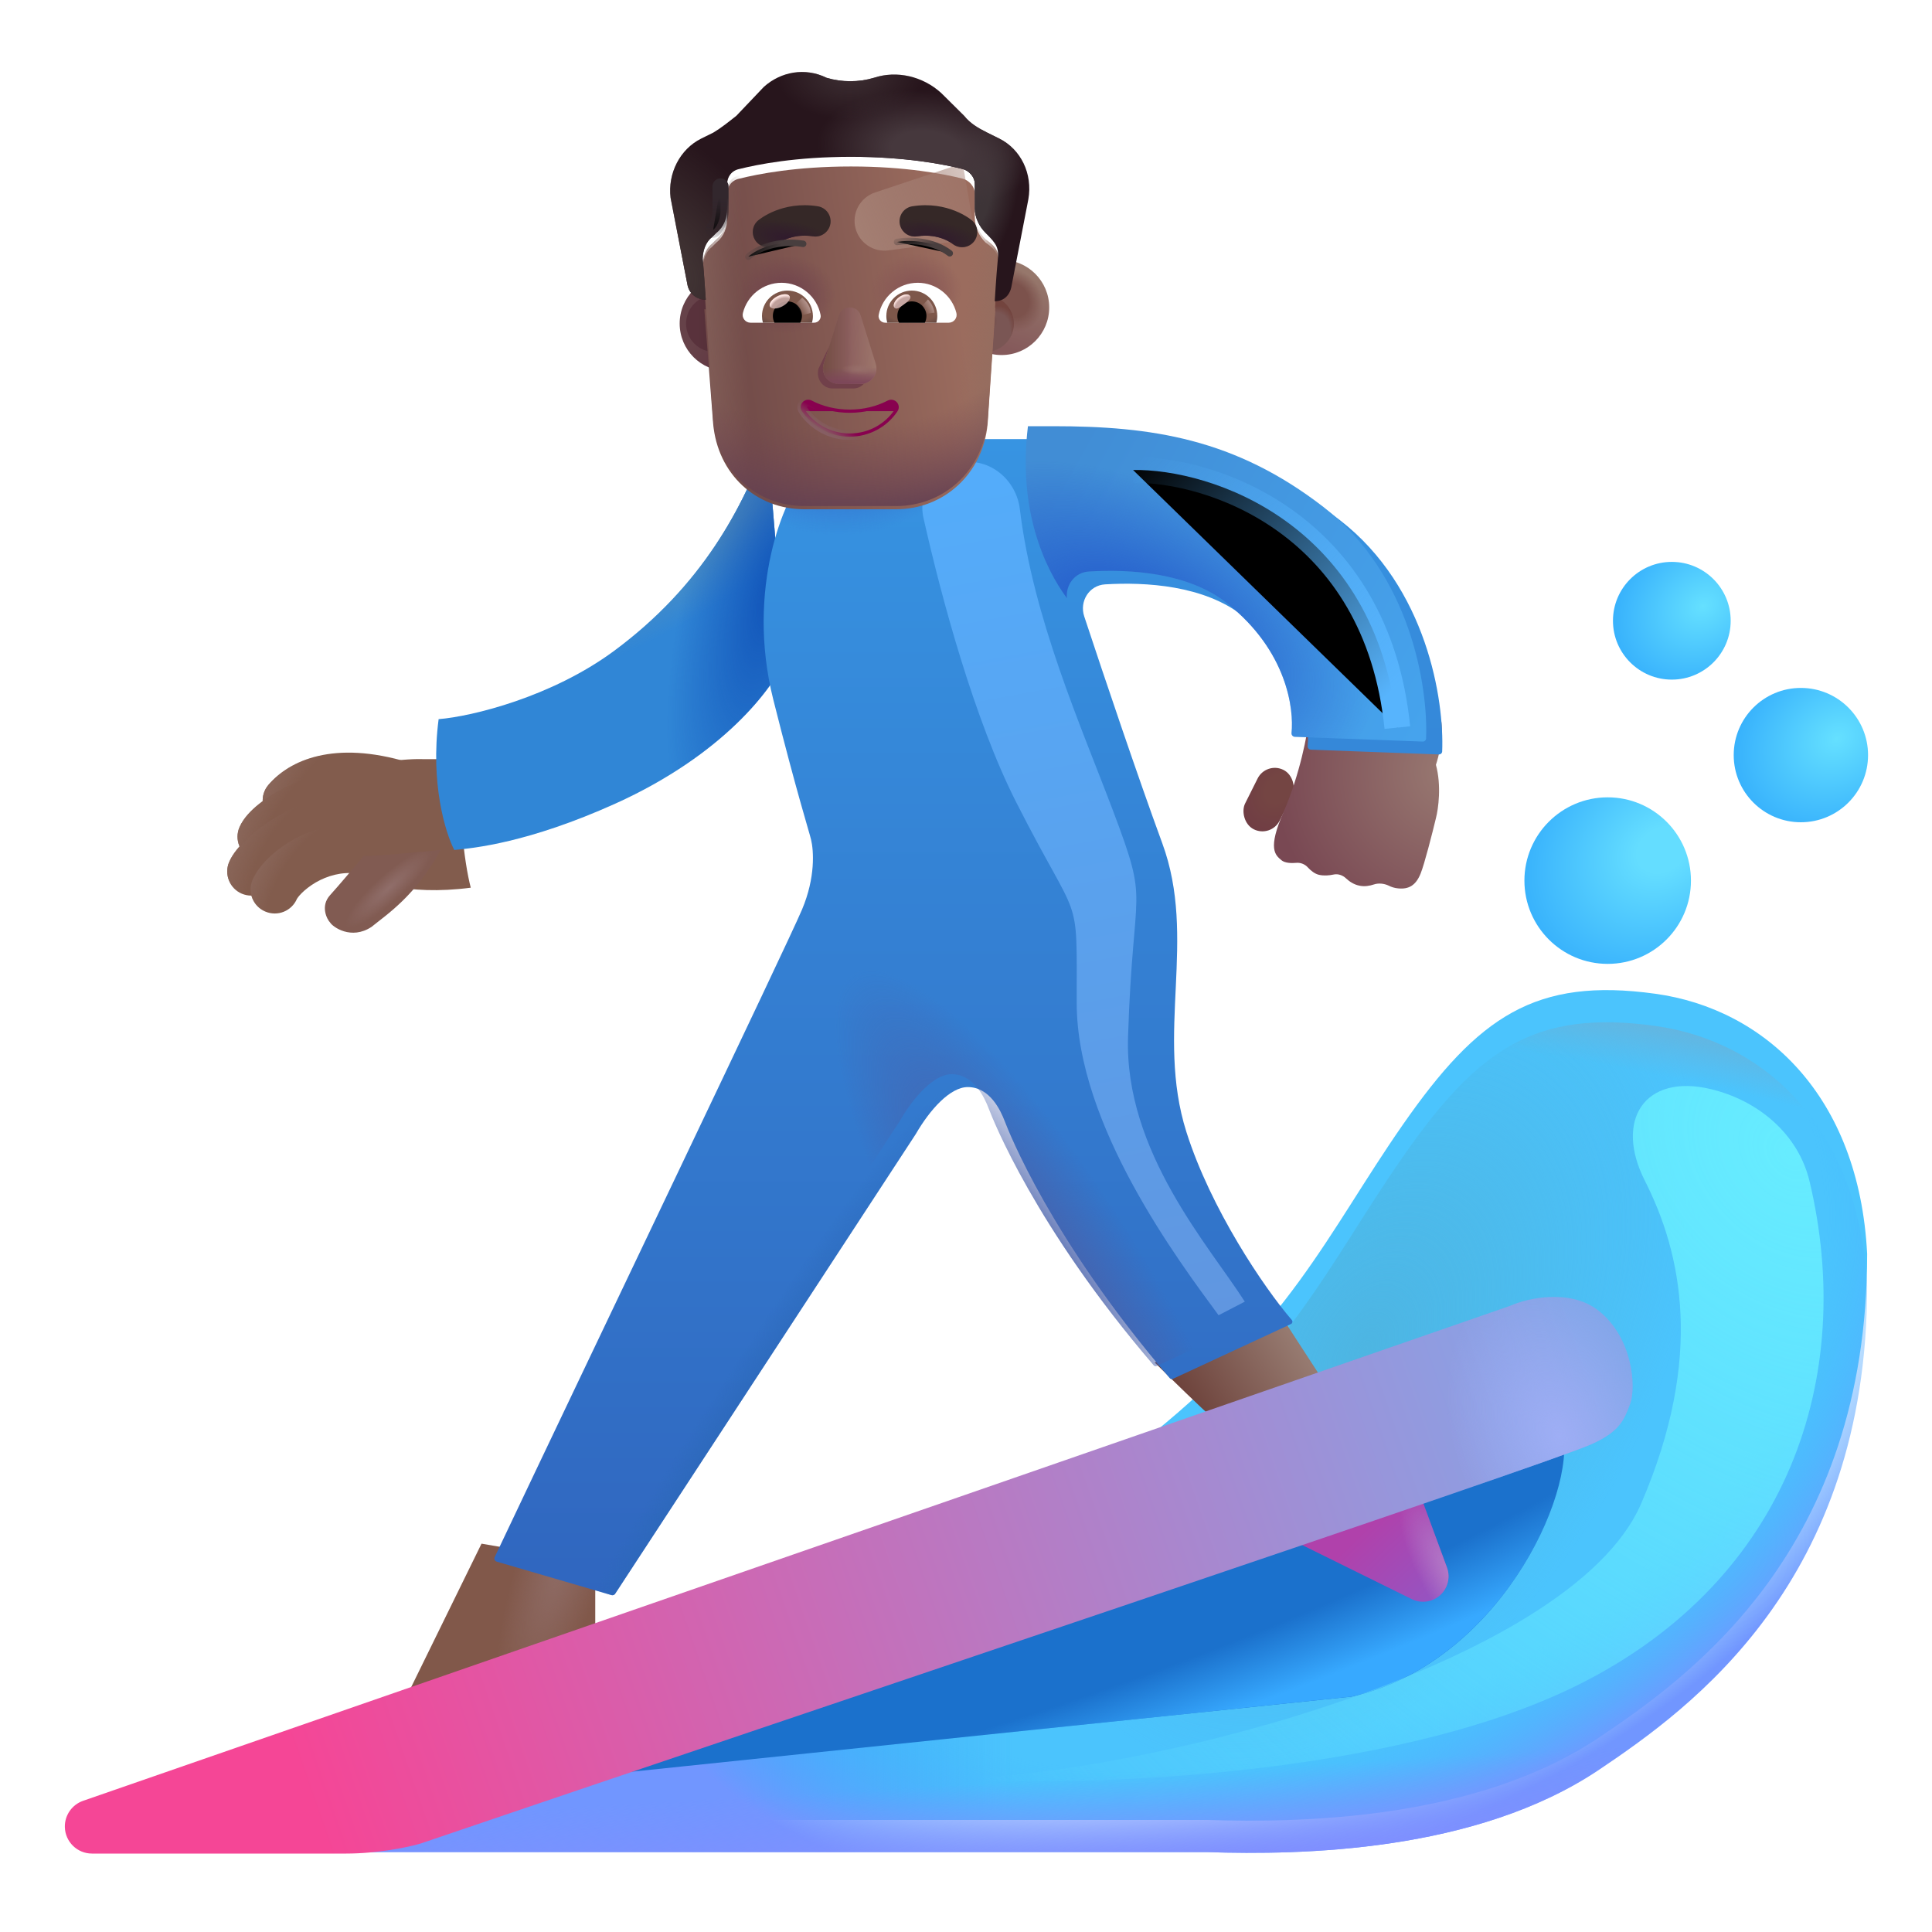 <svg viewBox="1 1 30 30" xmlns="http://www.w3.org/2000/svg">
<g filter="url(#filter0_i_3987_22996)">
<path d="M19.751 29.76H6.016C9.449 28.434 16.785 25.415 18.672 23.942C21.032 22.101 21.61 20.651 22.782 18.966C23.954 17.282 24.844 16.673 26.704 16.931C28.395 17.165 29.868 18.505 29.993 20.97C29.993 25.564 27.254 27.525 25.829 28.481C23.922 29.76 21.204 29.807 19.751 29.76Z" fill="#4BC4FD"/>
<path d="M19.751 29.76H6.016C9.449 28.434 16.785 25.415 18.672 23.942C21.032 22.101 21.61 20.651 22.782 18.966C23.954 17.282 24.844 16.673 26.704 16.931C28.395 17.165 29.868 18.505 29.993 20.97C29.993 25.564 27.254 27.525 25.829 28.481C23.922 29.76 21.204 29.807 19.751 29.76Z" fill="url(#paint0_linear_3987_22996)"/>
</g>
<path d="M19.751 29.76H6.016C9.449 28.434 16.785 25.415 18.672 23.942C21.032 22.101 21.61 20.651 22.782 18.966C23.954 17.282 24.844 16.673 26.704 16.931C28.395 17.165 29.868 18.505 29.993 20.97C29.993 25.564 27.254 27.525 25.829 28.481C23.922 29.76 21.204 29.807 19.751 29.76Z" fill="url(#paint1_radial_3987_22996)"/>
<path d="M19.751 29.76H6.016C9.449 28.434 16.785 25.415 18.672 23.942C21.032 22.101 21.61 20.651 22.782 18.966C23.954 17.282 24.844 16.673 26.704 16.931C28.395 17.165 29.868 18.505 29.993 20.97C29.993 25.564 27.254 27.525 25.829 28.481C23.922 29.76 21.204 29.807 19.751 29.76Z" fill="url(#paint2_linear_3987_22996)"/>
<path d="M19.751 29.76H6.016C9.449 28.434 16.785 25.415 18.672 23.942C21.032 22.101 21.61 20.651 22.782 18.966C23.954 17.282 24.844 16.673 26.704 16.931C28.395 17.165 29.868 18.505 29.993 20.97C29.993 25.564 27.254 27.525 25.829 28.481C23.922 29.76 21.204 29.807 19.751 29.76Z" fill="url(#paint3_radial_3987_22996)"/>
<path d="M19.751 29.76H6.016C9.449 28.434 16.785 25.415 18.672 23.942C21.032 22.101 21.61 20.651 22.782 18.966C23.954 17.282 24.844 16.673 26.704 16.931C28.395 17.165 29.868 18.505 29.993 20.97C29.993 25.564 27.254 27.525 25.829 28.481C23.922 29.76 21.204 29.807 19.751 29.76Z" fill="url(#paint4_radial_3987_22996)"/>
<g filter="url(#filter1_f_3987_22996)">
<path d="M21.985 27.345L7.61 28.845C12.297 26.605 19.547 24.439 21.985 22.657C23.811 21.323 24.881 21.458 25.266 23.22C25.485 24.22 24.235 26.845 21.985 27.345Z" fill="#1B71CC"/>
<path d="M21.985 27.345L7.61 28.845C12.297 26.605 19.547 24.439 21.985 22.657C23.811 21.323 24.881 21.458 25.266 23.22C25.485 24.22 24.235 26.845 21.985 27.345Z" fill="url(#paint5_radial_3987_22996)"/>
</g>
<path d="M7.305 27.36L8.477 24.97L10.243 25.274V26.313L7.305 27.36Z" fill="#81584A"/>
<path d="M7.305 27.36L8.477 24.97L10.243 25.274V26.313L7.305 27.36Z" fill="url(#paint6_radial_3987_22996)"/>
<path d="M19.837 23.024C19.668 22.881 19.162 22.386 18.93 22.157L20.797 21.274C20.872 21.405 21.308 22.074 21.516 22.392L19.837 23.024Z" fill="url(#paint7_linear_3987_22996)"/>
<path d="M23.468 25.339L23.047 24.196L20.696 24.733L22.921 25.831C23.015 25.877 23.122 25.885 23.221 25.852C23.434 25.782 23.546 25.549 23.468 25.339Z" fill="url(#paint8_linear_3987_22996)"/>
<path d="M23.468 25.339L23.047 24.196L20.696 24.733L22.921 25.831C23.015 25.877 23.122 25.885 23.221 25.852C23.434 25.782 23.546 25.549 23.468 25.339Z" fill="url(#paint9_radial_3987_22996)"/>
<g filter="url(#filter2_i_3987_22996)">
<path d="M24.458 21.274L2.29 28.963C2.118 29.023 2.003 29.187 2.007 29.37C2.012 29.599 2.199 29.782 2.428 29.782H6.376C6.863 29.782 7.344 29.683 7.532 29.626C13.454 27.61 24.938 23.767 25.708 23.427C26.151 23.231 26.219 23.048 26.313 22.799L26.313 22.798C26.407 22.548 26.36 21.767 25.813 21.345C25.376 21.007 24.708 21.16 24.458 21.274Z" fill="url(#paint10_linear_3987_22996)"/>
<path d="M24.458 21.274L2.29 28.963C2.118 29.023 2.003 29.187 2.007 29.37C2.012 29.599 2.199 29.782 2.428 29.782H6.376C6.863 29.782 7.344 29.683 7.532 29.626C13.454 27.61 24.938 23.767 25.708 23.427C26.151 23.231 26.219 23.048 26.313 22.799L26.313 22.798C26.407 22.548 26.36 21.767 25.813 21.345C25.376 21.007 24.708 21.16 24.458 21.274Z" fill="url(#paint11_radial_3987_22996)"/>
</g>
<g filter="url(#filter3_i_3987_22996)">
<circle cx="25.864" cy="14.774" r="1.293" fill="url(#paint12_radial_3987_22996)"/>
</g>
<g filter="url(#filter4_i_3987_22996)">
<circle cx="28.864" cy="12.825" r="1.043" fill="url(#paint13_radial_3987_22996)"/>
</g>
<g filter="url(#filter5_i_3987_22996)">
<circle cx="26.86" cy="10.739" r="0.914" fill="url(#paint14_radial_3987_22996)"/>
</g>
<rect x="20.662" y="12.821" width="0.599" height="1.031" rx="0.299" transform="rotate(26.595 20.662 12.821)" fill="url(#paint15_radial_3987_22996)"/>
<g filter="url(#filter6_i_3987_22996)">
<path d="M20.68 13.861C20.936 13.273 21.053 12.642 21.079 12.399L23.126 12.423C23.172 12.692 23.087 13.006 23.047 13.126C23.135 13.448 23.084 13.813 23.047 13.955C22.993 14.18 22.869 14.668 22.809 14.815C22.735 14.998 22.626 15.061 22.462 15.045C22.404 15.04 22.354 15.023 22.313 15.002C22.244 14.969 22.156 14.959 22.083 14.984C22.018 15.006 21.937 15.02 21.856 15.002C21.772 14.985 21.702 14.937 21.652 14.89C21.601 14.841 21.527 14.814 21.457 14.83C21.39 14.844 21.31 14.852 21.231 14.834C21.165 14.819 21.104 14.769 21.059 14.72C21.015 14.671 20.949 14.643 20.884 14.648C20.799 14.656 20.701 14.651 20.649 14.608C20.551 14.526 20.43 14.432 20.68 13.861Z" fill="url(#paint16_radial_3987_22996)"/>
</g>
<path d="M7.602 12.788H8.196C8.09 13.457 8.208 14.396 8.31 14.784C7.304 14.916 6.673 14.676 6.454 14.538L6.345 13.077C6.676 12.821 7.321 12.778 7.602 12.788Z" fill="#825C4D"/>
<g filter="url(#filter7_i_3987_22996)">
<path d="M10.684 11.708C9.717 12.422 8.48 12.725 7.961 12.767C7.83 13.767 8.068 14.537 8.204 14.798C8.505 14.77 9.352 14.688 10.704 14.079C12.383 13.322 13.162 12.276 13.344 11.833L13.063 8.446C12.688 9.477 12.059 10.692 10.684 11.708Z" fill="#3086D6"/>
<path d="M10.684 11.708C9.717 12.422 8.48 12.725 7.961 12.767C7.83 13.767 8.068 14.537 8.204 14.798C8.505 14.77 9.352 14.688 10.704 14.079C12.383 13.322 13.162 12.276 13.344 11.833L13.063 8.446C12.688 9.477 12.059 10.692 10.684 11.708Z" fill="url(#paint17_radial_3987_22996)"/>
<path d="M10.684 11.708C9.717 12.422 8.48 12.725 7.961 12.767C7.83 13.767 8.068 14.537 8.204 14.798C8.505 14.77 9.352 14.688 10.704 14.079C12.383 13.322 13.162 12.276 13.344 11.833L13.063 8.446C12.688 9.477 12.059 10.692 10.684 11.708Z" fill="url(#paint18_radial_3987_22996)"/>
</g>
<g filter="url(#filter8_i_3987_22996)">
<path d="M12.758 11.665C12.327 9.95 12.928 8.503 13.266 8.181L15.61 7.618H17.352C18.876 7.618 20.174 7.807 21.555 8.876C22.909 9.923 23.177 11.675 23.144 12.468C23.143 12.495 23.12 12.516 23.093 12.515L21.104 12.441C21.074 12.439 21.052 12.412 21.055 12.382C21.093 12.011 20.989 11.109 20.055 10.368C19.449 9.887 18.536 9.836 17.909 9.874C17.662 9.889 17.508 10.137 17.586 10.372C17.902 11.328 18.427 12.885 18.797 13.892C19.344 15.376 18.688 16.845 19.172 18.376C19.549 19.568 20.376 20.794 20.809 21.297C20.827 21.317 20.82 21.348 20.796 21.36L18.962 22.211C18.945 22.218 18.926 22.214 18.914 22.2C17.066 20.044 16.415 18.375 16.352 18.212C16.29 18.048 16.122 17.68 15.778 17.68C15.503 17.68 15.188 18.032 14.969 18.411L10.302 25.548C10.29 25.566 10.268 25.575 10.246 25.569L8.463 25.049C8.434 25.04 8.418 25.008 8.431 24.98C9.93 21.817 12.973 15.471 13.204 14.923C13.415 14.423 13.385 14.006 13.344 13.837C13.313 13.707 13.126 13.126 12.758 11.665Z" fill="url(#paint19_linear_3987_22996)"/>
<path d="M12.758 11.665C12.327 9.95 12.928 8.503 13.266 8.181L15.61 7.618H17.352C18.876 7.618 20.174 7.807 21.555 8.876C22.909 9.923 23.177 11.675 23.144 12.468C23.143 12.495 23.12 12.516 23.093 12.515L21.104 12.441C21.074 12.439 21.052 12.412 21.055 12.382C21.093 12.011 20.989 11.109 20.055 10.368C19.449 9.887 18.536 9.836 17.909 9.874C17.662 9.889 17.508 10.137 17.586 10.372C17.902 11.328 18.427 12.885 18.797 13.892C19.344 15.376 18.688 16.845 19.172 18.376C19.549 19.568 20.376 20.794 20.809 21.297C20.827 21.317 20.82 21.348 20.796 21.36L18.962 22.211C18.945 22.218 18.926 22.214 18.914 22.2C17.066 20.044 16.415 18.375 16.352 18.212C16.29 18.048 16.122 17.68 15.778 17.68C15.503 17.68 15.188 18.032 14.969 18.411L10.302 25.548C10.29 25.566 10.268 25.575 10.246 25.569L8.463 25.049C8.434 25.04 8.418 25.008 8.431 24.98C9.93 21.817 12.973 15.471 13.204 14.923C13.415 14.423 13.385 14.006 13.344 13.837C13.313 13.707 13.126 13.126 12.758 11.665Z" fill="url(#paint20_radial_3987_22996)"/>
<path d="M12.758 11.665C12.327 9.95 12.928 8.503 13.266 8.181L15.61 7.618H17.352C18.876 7.618 20.174 7.807 21.555 8.876C22.909 9.923 23.177 11.675 23.144 12.468C23.143 12.495 23.12 12.516 23.093 12.515L21.104 12.441C21.074 12.439 21.052 12.412 21.055 12.382C21.093 12.011 20.989 11.109 20.055 10.368C19.449 9.887 18.536 9.836 17.909 9.874C17.662 9.889 17.508 10.137 17.586 10.372C17.902 11.328 18.427 12.885 18.797 13.892C19.344 15.376 18.688 16.845 19.172 18.376C19.549 19.568 20.376 20.794 20.809 21.297C20.827 21.317 20.82 21.348 20.796 21.36L18.962 22.211C18.945 22.218 18.926 22.214 18.914 22.2C17.066 20.044 16.415 18.375 16.352 18.212C16.29 18.048 16.122 17.68 15.778 17.68C15.503 17.68 15.188 18.032 14.969 18.411L10.302 25.548C10.29 25.566 10.268 25.575 10.246 25.569L8.463 25.049C8.434 25.04 8.418 25.008 8.431 24.98C9.93 21.817 12.973 15.471 13.204 14.923C13.415 14.423 13.385 14.006 13.344 13.837C13.313 13.707 13.126 13.126 12.758 11.665Z" fill="url(#paint21_radial_3987_22996)"/>
</g>
<path d="M12.758 11.665C12.327 9.95 12.928 8.503 13.266 8.181L15.61 7.618H17.352C18.876 7.618 20.174 7.807 21.555 8.876C22.909 9.923 23.177 11.675 23.144 12.468C23.143 12.495 23.12 12.516 23.093 12.515L21.104 12.441C21.074 12.439 21.052 12.412 21.055 12.382C21.093 12.011 20.989 11.109 20.055 10.368C19.449 9.887 18.536 9.836 17.909 9.874C17.662 9.889 17.508 10.137 17.586 10.372C17.902 11.328 18.427 12.885 18.797 13.892C19.344 15.376 18.688 16.845 19.172 18.376C19.549 19.568 20.376 20.794 20.809 21.297C20.827 21.317 20.82 21.348 20.796 21.36L18.962 22.211C18.945 22.218 18.926 22.214 18.914 22.2C17.066 20.044 16.415 18.375 16.352 18.212C16.29 18.048 16.122 17.68 15.778 17.68C15.503 17.68 15.188 18.032 14.969 18.411L10.302 25.548C10.29 25.566 10.268 25.575 10.246 25.569L8.463 25.049C8.434 25.04 8.418 25.008 8.431 24.98C9.93 21.817 12.973 15.471 13.204 14.923C13.415 14.423 13.385 14.006 13.344 13.837C13.313 13.707 13.126 13.126 12.758 11.665Z" fill="url(#paint22_radial_3987_22996)"/>
<path d="M17.568 10.29C17.545 10.082 17.69 9.887 17.909 9.874C18.536 9.836 19.449 9.887 20.055 10.368C20.989 11.109 21.093 12.011 21.055 12.382C21.052 12.412 21.074 12.439 21.104 12.441L23.092 12.515C23.12 12.516 23.143 12.495 23.144 12.468C23.177 11.675 22.909 9.923 21.555 8.876C20.174 7.807 18.876 7.618 17.352 7.618L16.962 7.618C16.805 8.903 17.212 9.811 17.568 10.29Z" fill="url(#paint23_linear_3987_22996)"/>
<path d="M17.568 10.29C17.545 10.082 17.69 9.887 17.909 9.874C18.536 9.836 19.449 9.887 20.055 10.368C20.989 11.109 21.093 12.011 21.055 12.382C21.052 12.412 21.074 12.439 21.104 12.441L23.092 12.515C23.12 12.516 23.143 12.495 23.144 12.468C23.177 11.675 22.909 9.923 21.555 8.876C20.174 7.807 18.876 7.618 17.352 7.618L16.962 7.618C16.805 8.903 17.212 9.811 17.568 10.29Z" fill="url(#paint24_radial_3987_22996)"/>
<path fill-rule="evenodd" clip-rule="evenodd" d="M7.127 13.556C6.186 13.272 5.832 13.566 5.739 13.675C5.604 13.832 5.367 13.851 5.21 13.716C5.053 13.581 5.034 13.345 5.169 13.187C5.497 12.805 6.183 12.488 7.343 12.838C7.541 12.897 7.654 13.107 7.594 13.305C7.534 13.503 7.325 13.616 7.127 13.556Z" fill="#825C4D"/>
<path fill-rule="evenodd" clip-rule="evenodd" d="M7.127 13.556C6.186 13.272 5.832 13.566 5.739 13.675C5.604 13.832 5.367 13.851 5.21 13.716C5.053 13.581 5.034 13.345 5.169 13.187C5.497 12.805 6.183 12.488 7.343 12.838C7.541 12.897 7.654 13.107 7.594 13.305C7.534 13.503 7.325 13.616 7.127 13.556Z" fill="url(#paint25_radial_3987_22996)"/>
<path fill-rule="evenodd" clip-rule="evenodd" d="M5.404 14.151C5.403 14.152 5.403 14.152 5.403 14.152C5.404 14.153 5.424 14.124 5.487 14.073C5.561 14.013 5.666 13.944 5.798 13.879C6.063 13.749 6.406 13.649 6.766 13.661C6.973 13.667 7.146 13.505 7.153 13.298C7.159 13.091 6.997 12.918 6.79 12.911C6.283 12.895 5.818 13.034 5.467 13.206C5.291 13.293 5.137 13.391 5.015 13.49C4.905 13.579 4.781 13.701 4.719 13.845C4.637 14.035 4.725 14.256 4.915 14.338C5.102 14.418 5.318 14.334 5.404 14.151Z" fill="#825C4D"/>
<path fill-rule="evenodd" clip-rule="evenodd" d="M5.404 14.151C5.403 14.152 5.403 14.152 5.403 14.152C5.404 14.153 5.424 14.124 5.487 14.073C5.561 14.013 5.666 13.944 5.798 13.879C6.063 13.749 6.406 13.649 6.766 13.661C6.973 13.667 7.146 13.505 7.153 13.298C7.159 13.091 6.997 12.918 6.79 12.911C6.283 12.895 5.818 13.034 5.467 13.206C5.291 13.293 5.137 13.391 5.015 13.49C4.905 13.579 4.781 13.701 4.719 13.845C4.637 14.035 4.725 14.256 4.915 14.338C5.102 14.418 5.318 14.334 5.404 14.151Z" fill="url(#paint26_radial_3987_22996)"/>
<path fill-rule="evenodd" clip-rule="evenodd" d="M5.25 14.679C5.247 14.684 5.246 14.684 5.248 14.68C5.166 14.87 4.946 14.958 4.755 14.877C4.565 14.795 4.477 14.575 4.559 14.384C4.614 14.255 4.723 14.131 4.829 14.03C4.944 13.921 5.093 13.806 5.266 13.702C5.61 13.496 6.077 13.316 6.602 13.333C6.809 13.34 6.972 13.513 6.965 13.72C6.959 13.927 6.786 14.089 6.579 14.083C6.237 14.072 5.91 14.19 5.652 14.345C5.524 14.422 5.419 14.504 5.345 14.574C5.285 14.631 5.258 14.668 5.25 14.679Z" fill="#825C4D"/>
<path fill-rule="evenodd" clip-rule="evenodd" d="M5.25 14.679C5.247 14.684 5.246 14.684 5.248 14.68C5.166 14.87 4.946 14.958 4.755 14.877C4.565 14.795 4.477 14.575 4.559 14.384C4.614 14.255 4.723 14.131 4.829 14.03C4.944 13.921 5.093 13.806 5.266 13.702C5.61 13.496 6.077 13.316 6.602 13.333C6.809 13.34 6.972 13.513 6.965 13.72C6.959 13.927 6.786 14.089 6.579 14.083C6.237 14.072 5.91 14.19 5.652 14.345C5.524 14.422 5.419 14.504 5.345 14.574C5.285 14.631 5.258 14.668 5.25 14.679Z" fill="url(#paint27_radial_3987_22996)"/>
<path fill-rule="evenodd" clip-rule="evenodd" d="M5.611 14.957C5.611 14.958 5.611 14.958 5.611 14.957C5.529 15.148 5.309 15.236 5.118 15.154C4.928 15.072 4.84 14.852 4.922 14.662C5.014 14.446 5.249 14.216 5.521 14.057C5.809 13.889 6.199 13.762 6.64 13.821C6.845 13.848 6.989 14.036 6.962 14.242C6.935 14.447 6.747 14.591 6.541 14.564C6.303 14.533 6.08 14.6 5.9 14.704C5.811 14.757 5.737 14.816 5.685 14.868C5.634 14.919 5.615 14.951 5.611 14.957Z" fill="#825C4D"/>
<path fill-rule="evenodd" clip-rule="evenodd" d="M5.611 14.957C5.611 14.958 5.611 14.958 5.611 14.957C5.529 15.148 5.309 15.236 5.118 15.154C4.928 15.072 4.84 14.852 4.922 14.662C5.014 14.446 5.249 14.216 5.521 14.057C5.809 13.889 6.199 13.762 6.64 13.821C6.845 13.848 6.989 14.036 6.962 14.242C6.935 14.447 6.747 14.591 6.541 14.564C6.303 14.533 6.08 14.6 5.9 14.704C5.811 14.757 5.737 14.816 5.685 14.868C5.634 14.919 5.615 14.951 5.611 14.957Z" fill="url(#paint28_radial_3987_22996)"/>
<path d="M6.126 14.899C6.251 14.762 6.524 14.438 6.645 14.294C6.876 14.294 7.557 14.227 7.844 14.196C7.454 14.911 7.005 15.2 6.77 15.392C6.454 15.602 6.165 15.392 6.126 15.325C6.079 15.278 5.969 15.071 6.126 14.899Z" fill="#815B52"/>
<path d="M6.126 14.899C6.251 14.762 6.524 14.438 6.645 14.294C6.876 14.294 7.557 14.227 7.844 14.196C7.454 14.911 7.005 15.2 6.77 15.392C6.454 15.602 6.165 15.392 6.126 15.325C6.079 15.278 5.969 15.071 6.126 14.899Z" fill="url(#paint29_radial_3987_22996)"/>
<g filter="url(#filter9_f_3987_22996)">
<path d="M26.485 24.345C27.466 22.066 27.111 20.458 26.54 19.331C26.066 18.395 26.537 17.669 27.558 17.91C28.295 18.084 28.922 18.605 29.098 19.341C29.819 22.366 28.785 25.523 25.516 27.157C22.566 28.632 17.662 28.751 15.579 28.626C18.579 28.626 25.383 26.904 26.485 24.345Z" fill="url(#paint30_radial_3987_22996)"/>
</g>
<g filter="url(#filter10_f_3987_22996)">
<path d="M16.782 13.462C16.131 12.182 15.616 10.277 15.339 9.039C15.25 8.638 15.521 8.25 15.927 8.183C16.374 8.108 16.782 8.454 16.836 8.905C17.042 10.603 17.788 12.278 18.282 13.587C18.86 15.118 18.594 14.65 18.516 17.103C18.459 18.884 19.782 20.353 20.329 21.212L19.922 21.423C19.313 20.595 17.719 18.478 17.719 16.572C17.719 14.78 17.782 15.431 16.782 13.462Z" fill="url(#paint31_linear_3987_22996)"/>
</g>
<g filter="url(#filter11_f_3987_22996)">
<path d="M18.594 8.298C19.803 8.277 22.376 9.126 22.698 12.298" stroke="url(#paint32_linear_3987_22996)" stroke-width="0.4"/>
</g>
<g filter="url(#filter12_i_3987_22996)">
<circle cx="12.093" cy="6.024" r="0.739" fill="url(#paint33_radial_3987_22996)"/>
</g>
<g filter="url(#filter13_f_3987_22996)">
<circle cx="12.093" cy="6.025" r="0.44" fill="url(#paint34_linear_3987_22996)"/>
</g>
<g filter="url(#filter14_i_3987_22996)">
<circle cx="16.303" cy="6.024" r="0.739" fill="url(#paint35_linear_3987_22996)"/>
<circle cx="16.303" cy="6.024" r="0.739" fill="url(#paint36_radial_3987_22996)"/>
</g>
<g filter="url(#filter15_f_3987_22996)">
<circle cx="16.303" cy="6.025" r="0.44" fill="#7A5654"/>
<circle cx="16.303" cy="6.025" r="0.44" fill="url(#paint37_radial_3987_22996)"/>
<circle cx="16.303" cy="6.025" r="0.44" fill="url(#paint38_radial_3987_22996)"/>
</g>
<g filter="url(#filter16_i_3987_22996)">
<path d="M11.937 5.753C11.944 5.754 11.952 5.754 11.959 5.754C11.959 5.754 11.935 5.376 11.912 5.117C11.912 4.999 11.959 4.857 12.054 4.786L12.125 4.715C12.244 4.621 12.291 4.479 12.291 4.338V3.96C12.291 3.842 12.363 3.748 12.481 3.724C12.766 3.653 13.36 3.535 14.214 3.535C15.069 3.535 15.662 3.653 15.947 3.724C16.042 3.748 16.137 3.842 16.137 3.96V4.338C16.137 4.479 16.208 4.621 16.303 4.715C16.526 4.871 16.512 4.957 16.493 5.14C16.469 5.376 16.446 5.778 16.446 5.778C16.448 5.778 16.451 5.778 16.454 5.778L16.336 7.529C16.265 8.313 15.649 8.858 14.915 8.858H13.494C12.737 8.858 12.145 8.313 12.074 7.529L11.937 5.753Z" fill="url(#paint39_linear_3987_22996)"/>
<path d="M11.937 5.753C11.944 5.754 11.952 5.754 11.959 5.754C11.959 5.754 11.935 5.376 11.912 5.117C11.912 4.999 11.959 4.857 12.054 4.786L12.125 4.715C12.244 4.621 12.291 4.479 12.291 4.338V3.96C12.291 3.842 12.363 3.748 12.481 3.724C12.766 3.653 13.36 3.535 14.214 3.535C15.069 3.535 15.662 3.653 15.947 3.724C16.042 3.748 16.137 3.842 16.137 3.96V4.338C16.137 4.479 16.208 4.621 16.303 4.715C16.526 4.871 16.512 4.957 16.493 5.14C16.469 5.376 16.446 5.778 16.446 5.778C16.448 5.778 16.451 5.778 16.454 5.778L16.336 7.529C16.265 8.313 15.649 8.858 14.915 8.858H13.494C12.737 8.858 12.145 8.313 12.074 7.529L11.937 5.753Z" fill="url(#paint40_radial_3987_22996)"/>
<path d="M11.937 5.753C11.944 5.754 11.952 5.754 11.959 5.754C11.959 5.754 11.935 5.376 11.912 5.117C11.912 4.999 11.959 4.857 12.054 4.786L12.125 4.715C12.244 4.621 12.291 4.479 12.291 4.338V3.96C12.291 3.842 12.363 3.748 12.481 3.724C12.766 3.653 13.36 3.535 14.214 3.535C15.069 3.535 15.662 3.653 15.947 3.724C16.042 3.748 16.137 3.842 16.137 3.96V4.338C16.137 4.479 16.208 4.621 16.303 4.715C16.526 4.871 16.512 4.957 16.493 5.14C16.469 5.376 16.446 5.778 16.446 5.778C16.448 5.778 16.451 5.778 16.454 5.778L16.336 7.529C16.265 8.313 15.649 8.858 14.915 8.858H13.494C12.737 8.858 12.145 8.313 12.074 7.529L11.937 5.753Z" fill="url(#paint41_radial_3987_22996)"/>
</g>
<path d="M11.912 5.117C11.912 4.999 11.959 4.857 12.054 4.786L12.125 4.715C12.244 4.621 12.291 4.479 12.291 4.338V3.96C12.291 3.842 12.363 3.748 12.481 3.724C12.766 3.653 13.36 3.535 14.214 3.535C15.069 3.535 15.662 3.653 15.947 3.724C16.042 3.748 16.137 3.842 16.137 3.96V4.338C16.137 4.479 16.208 4.621 16.303 4.715C16.526 4.871 16.512 4.957 16.493 5.14C16.469 5.376 16.446 5.778 16.446 5.778C16.448 5.778 16.451 5.778 16.454 5.778L16.336 7.529C16.265 8.313 15.649 8.858 14.915 8.858H13.494C12.737 8.858 12.145 8.313 12.074 7.529C12.012 6.726 11.985 5.919 11.912 5.117Z" fill="url(#paint42_linear_3987_22996)"/>
<path d="M11.912 5.117C11.912 4.999 11.959 4.857 12.054 4.786L12.125 4.715C12.244 4.621 12.291 4.479 12.291 4.338V3.96C12.291 3.842 12.363 3.748 12.481 3.724C12.766 3.653 13.36 3.535 14.214 3.535C15.069 3.535 15.662 3.653 15.947 3.724C16.042 3.748 16.137 3.842 16.137 3.96V4.338C16.137 4.479 16.208 4.621 16.303 4.715C16.526 4.871 16.512 4.957 16.493 5.14C16.469 5.376 16.446 5.778 16.446 5.778C16.448 5.778 16.451 5.778 16.454 5.778L16.336 7.529C16.265 8.313 15.649 8.858 14.915 8.858H13.494C12.737 8.858 12.145 8.313 12.074 7.529C12.012 6.726 11.985 5.919 11.912 5.117Z" fill="url(#paint43_linear_3987_22996)"/>
<path d="M11.912 5.117C11.912 4.999 11.959 4.857 12.054 4.786L12.125 4.715C12.244 4.621 12.291 4.479 12.291 4.338V3.96C12.291 3.842 12.363 3.748 12.481 3.724C12.766 3.653 13.36 3.535 14.214 3.535C15.069 3.535 15.662 3.653 15.947 3.724C16.042 3.748 16.137 3.842 16.137 3.96V4.338C16.137 4.479 16.208 4.621 16.303 4.715C16.526 4.871 16.512 4.957 16.493 5.14C16.469 5.376 16.446 5.778 16.446 5.778C16.448 5.778 16.451 5.778 16.454 5.778L16.336 7.529C16.265 8.313 15.649 8.858 14.915 8.858H13.494C12.737 8.858 12.145 8.313 12.074 7.529C12.012 6.726 11.985 5.919 11.912 5.117Z" fill="url(#paint44_radial_3987_22996)"/>
<g filter="url(#filter17_f_3987_22996)">
<path d="M15.949 3.535L14.587 3.989C14.355 4.067 14.223 4.311 14.285 4.547C14.345 4.773 14.563 4.919 14.795 4.888L16.149 4.707L15.949 3.535Z" fill="url(#paint45_linear_3987_22996)"/>
</g>
<g filter="url(#filter18_i_3987_22996)">
<path d="M16.327 3.158L16.517 3.252C16.849 3.417 17.039 3.795 16.968 4.196L16.707 5.542C16.684 5.681 16.592 5.774 16.454 5.778C16.451 5.778 16.448 5.778 16.446 5.778C16.446 5.778 16.47 5.376 16.493 5.14C16.513 4.949 16.479 4.89 16.303 4.715C16.208 4.621 16.137 4.479 16.137 4.338V3.96C16.137 3.842 16.042 3.748 15.947 3.724C15.662 3.653 15.069 3.535 14.214 3.535C13.36 3.535 12.766 3.653 12.481 3.724C12.363 3.748 12.291 3.842 12.291 3.96V4.338C12.291 4.479 12.244 4.621 12.125 4.715L12.054 4.786C11.959 4.857 11.912 4.999 11.912 5.117C11.935 5.376 11.959 5.754 11.959 5.754C11.952 5.754 11.945 5.754 11.937 5.753C11.805 5.744 11.697 5.652 11.674 5.518L11.413 4.173C11.366 3.795 11.556 3.417 11.888 3.252L12.078 3.158C12.197 3.087 12.315 2.992 12.434 2.898L12.861 2.449C13.122 2.213 13.502 2.143 13.835 2.308C14.072 2.379 14.333 2.379 14.57 2.308C14.927 2.19 15.33 2.284 15.615 2.544L15.971 2.898C16.066 3.016 16.185 3.087 16.327 3.158Z" fill="#27151C"/>
<path d="M16.327 3.158L16.517 3.252C16.849 3.417 17.039 3.795 16.968 4.196L16.707 5.542C16.684 5.681 16.592 5.774 16.454 5.778C16.451 5.778 16.448 5.778 16.446 5.778C16.446 5.778 16.47 5.376 16.493 5.14C16.513 4.949 16.479 4.89 16.303 4.715C16.208 4.621 16.137 4.479 16.137 4.338V3.96C16.137 3.842 16.042 3.748 15.947 3.724C15.662 3.653 15.069 3.535 14.214 3.535C13.36 3.535 12.766 3.653 12.481 3.724C12.363 3.748 12.291 3.842 12.291 3.96V4.338C12.291 4.479 12.244 4.621 12.125 4.715L12.054 4.786C11.959 4.857 11.912 4.999 11.912 5.117C11.935 5.376 11.959 5.754 11.959 5.754C11.952 5.754 11.945 5.754 11.937 5.753C11.805 5.744 11.697 5.652 11.674 5.518L11.413 4.173C11.366 3.795 11.556 3.417 11.888 3.252L12.078 3.158C12.197 3.087 12.315 2.992 12.434 2.898L12.861 2.449C13.122 2.213 13.502 2.143 13.835 2.308C14.072 2.379 14.333 2.379 14.57 2.308C14.927 2.19 15.33 2.284 15.615 2.544L15.971 2.898C16.066 3.016 16.185 3.087 16.327 3.158Z" fill="url(#paint46_radial_3987_22996)"/>
<path d="M16.327 3.158L16.517 3.252C16.849 3.417 17.039 3.795 16.968 4.196L16.707 5.542C16.684 5.681 16.592 5.774 16.454 5.778C16.451 5.778 16.448 5.778 16.446 5.778C16.446 5.778 16.47 5.376 16.493 5.14C16.513 4.949 16.479 4.89 16.303 4.715C16.208 4.621 16.137 4.479 16.137 4.338V3.96C16.137 3.842 16.042 3.748 15.947 3.724C15.662 3.653 15.069 3.535 14.214 3.535C13.36 3.535 12.766 3.653 12.481 3.724C12.363 3.748 12.291 3.842 12.291 3.96V4.338C12.291 4.479 12.244 4.621 12.125 4.715L12.054 4.786C11.959 4.857 11.912 4.999 11.912 5.117C11.935 5.376 11.959 5.754 11.959 5.754C11.952 5.754 11.945 5.754 11.937 5.753C11.805 5.744 11.697 5.652 11.674 5.518L11.413 4.173C11.366 3.795 11.556 3.417 11.888 3.252L12.078 3.158C12.197 3.087 12.315 2.992 12.434 2.898L12.861 2.449C13.122 2.213 13.502 2.143 13.835 2.308C14.072 2.379 14.333 2.379 14.57 2.308C14.927 2.19 15.33 2.284 15.615 2.544L15.971 2.898C16.066 3.016 16.185 3.087 16.327 3.158Z" fill="url(#paint47_radial_3987_22996)"/>
<path d="M16.327 3.158L16.517 3.252C16.849 3.417 17.039 3.795 16.968 4.196L16.707 5.542C16.684 5.681 16.592 5.774 16.454 5.778C16.451 5.778 16.448 5.778 16.446 5.778C16.446 5.778 16.47 5.376 16.493 5.14C16.513 4.949 16.479 4.89 16.303 4.715C16.208 4.621 16.137 4.479 16.137 4.338V3.96C16.137 3.842 16.042 3.748 15.947 3.724C15.662 3.653 15.069 3.535 14.214 3.535C13.36 3.535 12.766 3.653 12.481 3.724C12.363 3.748 12.291 3.842 12.291 3.96V4.338C12.291 4.479 12.244 4.621 12.125 4.715L12.054 4.786C11.959 4.857 11.912 4.999 11.912 5.117C11.935 5.376 11.959 5.754 11.959 5.754C11.952 5.754 11.945 5.754 11.937 5.753C11.805 5.744 11.697 5.652 11.674 5.518L11.413 4.173C11.366 3.795 11.556 3.417 11.888 3.252L12.078 3.158C12.197 3.087 12.315 2.992 12.434 2.898L12.861 2.449C13.122 2.213 13.502 2.143 13.835 2.308C14.072 2.379 14.333 2.379 14.57 2.308C14.927 2.19 15.33 2.284 15.615 2.544L15.971 2.898C16.066 3.016 16.185 3.087 16.327 3.158Z" fill="url(#paint48_radial_3987_22996)"/>
<path d="M16.327 3.158L16.517 3.252C16.849 3.417 17.039 3.795 16.968 4.196L16.707 5.542C16.684 5.681 16.592 5.774 16.454 5.778C16.451 5.778 16.448 5.778 16.446 5.778C16.446 5.778 16.47 5.376 16.493 5.14C16.513 4.949 16.479 4.89 16.303 4.715C16.208 4.621 16.137 4.479 16.137 4.338V3.96C16.137 3.842 16.042 3.748 15.947 3.724C15.662 3.653 15.069 3.535 14.214 3.535C13.36 3.535 12.766 3.653 12.481 3.724C12.363 3.748 12.291 3.842 12.291 3.96V4.338C12.291 4.479 12.244 4.621 12.125 4.715L12.054 4.786C11.959 4.857 11.912 4.999 11.912 5.117C11.935 5.376 11.959 5.754 11.959 5.754C11.952 5.754 11.945 5.754 11.937 5.753C11.805 5.744 11.697 5.652 11.674 5.518L11.413 4.173C11.366 3.795 11.556 3.417 11.888 3.252L12.078 3.158C12.197 3.087 12.315 2.992 12.434 2.898L12.861 2.449C13.122 2.213 13.502 2.143 13.835 2.308C14.072 2.379 14.333 2.379 14.57 2.308C14.927 2.19 15.33 2.284 15.615 2.544L15.971 2.898C16.066 3.016 16.185 3.087 16.327 3.158Z" fill="url(#paint49_radial_3987_22996)"/>
</g>
<g filter="url(#filter19_f_3987_22996)">
<path d="M14.073 5.97L13.71 6.723C13.665 6.877 13.773 7.032 13.926 7.032H14.252C14.405 7.032 14.513 6.875 14.468 6.723L14.247 5.97C14.2 5.804 14.122 5.804 14.073 5.97Z" fill="#71404A"/>
</g>
<g filter="url(#filter20_f_3987_22996)">
<path d="M14.025 5.898L13.79 6.65C13.742 6.805 13.857 6.96 14.021 6.96H14.368C14.532 6.96 14.647 6.803 14.599 6.65L14.364 5.898C14.313 5.732 14.078 5.732 14.025 5.898Z" fill="#8C5F5E"/>
<path d="M14.025 5.898L13.79 6.65C13.742 6.805 13.857 6.96 14.021 6.96H14.368C14.532 6.96 14.647 6.803 14.599 6.65L14.364 5.898C14.313 5.732 14.078 5.732 14.025 5.898Z" fill="url(#paint50_linear_3987_22996)"/>
<path d="M14.025 5.898L13.79 6.65C13.742 6.805 13.857 6.96 14.021 6.96H14.368C14.532 6.96 14.647 6.803 14.599 6.65L14.364 5.898C14.313 5.732 14.078 5.732 14.025 5.898Z" fill="url(#paint51_linear_3987_22996)"/>
<path d="M14.025 5.898L13.79 6.65C13.742 6.805 13.857 6.96 14.021 6.96H14.368C14.532 6.96 14.647 6.803 14.599 6.65L14.364 5.898C14.313 5.732 14.078 5.732 14.025 5.898Z" fill="url(#paint52_linear_3987_22996)"/>
<path d="M14.025 5.898L13.79 6.65C13.742 6.805 13.857 6.96 14.021 6.96H14.368C14.532 6.96 14.647 6.803 14.599 6.65L14.364 5.898C14.313 5.732 14.078 5.732 14.025 5.898Z" fill="url(#paint53_radial_3987_22996)"/>
</g>
<path d="M14.937 7.385C14.97 7.334 14.957 7.278 14.924 7.243C14.891 7.209 14.836 7.194 14.785 7.22L14.785 7.22L14.784 7.22C14.614 7.309 14.413 7.36 14.194 7.36C13.977 7.36 13.774 7.309 13.604 7.22L13.604 7.22L13.604 7.22C13.551 7.193 13.496 7.21 13.464 7.244C13.432 7.278 13.418 7.335 13.452 7.385M14.937 7.385C14.937 7.385 14.937 7.385 14.937 7.385L14.895 7.357L14.937 7.384C14.937 7.384 14.937 7.385 14.937 7.385ZM14.937 7.385C14.779 7.623 14.506 7.781 14.194 7.781C13.883 7.781 13.61 7.623 13.452 7.385M13.452 7.385C13.452 7.385 13.453 7.385 13.453 7.385L13.494 7.357M13.452 7.385C13.452 7.385 13.452 7.385 13.452 7.384L13.494 7.357M13.494 7.357C13.642 7.582 13.9 7.731 14.194 7.731C14.488 7.731 14.747 7.582 14.895 7.357C14.933 7.3 14.868 7.234 14.807 7.264C14.63 7.357 14.421 7.41 14.194 7.41C13.97 7.41 13.759 7.357 13.581 7.264C13.521 7.234 13.456 7.302 13.494 7.357Z" fill="#88014F" stroke="url(#paint54_linear_3987_22996)" stroke-width="0.1"/>
<g filter="url(#filter21_i_3987_22996)">
<path d="M15.841 4.821L15.84 4.82L15.839 4.82L15.837 4.818L15.832 4.814C15.828 4.811 15.822 4.806 15.816 4.802C15.803 4.792 15.786 4.78 15.763 4.766C15.719 4.739 15.657 4.704 15.578 4.673C15.419 4.61 15.192 4.559 14.917 4.603C14.788 4.623 14.7 4.744 14.721 4.873C14.741 5.002 14.862 5.09 14.991 5.07C15.167 5.042 15.308 5.074 15.404 5.112C15.452 5.131 15.489 5.152 15.513 5.167C15.524 5.174 15.533 5.18 15.537 5.183C15.539 5.184 15.54 5.185 15.54 5.185C15.641 5.267 15.788 5.253 15.871 5.154C15.954 5.053 15.941 4.904 15.841 4.821Z" fill="#352827"/>
<path d="M15.841 4.821L15.84 4.82L15.839 4.82L15.837 4.818L15.832 4.814C15.828 4.811 15.822 4.806 15.816 4.802C15.803 4.792 15.786 4.78 15.763 4.766C15.719 4.739 15.657 4.704 15.578 4.673C15.419 4.61 15.192 4.559 14.917 4.603C14.788 4.623 14.7 4.744 14.721 4.873C14.741 5.002 14.862 5.09 14.991 5.07C15.167 5.042 15.308 5.074 15.404 5.112C15.452 5.131 15.489 5.152 15.513 5.167C15.524 5.174 15.533 5.18 15.537 5.183C15.539 5.184 15.54 5.185 15.54 5.185C15.641 5.267 15.788 5.253 15.871 5.154C15.954 5.053 15.941 4.904 15.841 4.821Z" fill="url(#paint55_radial_3987_22996)"/>
</g>
<g filter="url(#filter22_i_3987_22996)">
<path d="M12.524 4.821L12.525 4.821L12.525 4.82L12.526 4.82L12.528 4.818L12.533 4.814C12.537 4.811 12.543 4.806 12.549 4.802C12.562 4.792 12.58 4.78 12.602 4.766C12.646 4.739 12.708 4.704 12.787 4.673C12.946 4.61 13.173 4.559 13.448 4.603C13.577 4.623 13.665 4.744 13.645 4.873C13.624 5.002 13.503 5.09 13.374 5.07C13.198 5.042 13.057 5.074 12.961 5.112C12.913 5.131 12.876 5.152 12.852 5.167C12.841 5.174 12.833 5.18 12.828 5.183C12.826 5.184 12.825 5.185 12.825 5.185C12.725 5.267 12.577 5.253 12.494 5.154C12.411 5.053 12.424 4.904 12.524 4.821Z" fill="#352827"/>
<path d="M12.524 4.821L12.525 4.821L12.525 4.82L12.526 4.82L12.528 4.818L12.533 4.814C12.537 4.811 12.543 4.806 12.549 4.802C12.562 4.792 12.58 4.78 12.602 4.766C12.646 4.739 12.708 4.704 12.787 4.673C12.946 4.61 13.173 4.559 13.448 4.603C13.577 4.623 13.665 4.744 13.645 4.873C13.624 5.002 13.503 5.09 13.374 5.07C13.198 5.042 13.057 5.074 12.961 5.112C12.913 5.131 12.876 5.152 12.852 5.167C12.841 5.174 12.833 5.18 12.828 5.183C12.826 5.184 12.825 5.185 12.825 5.185C12.725 5.267 12.577 5.253 12.494 5.154C12.411 5.053 12.424 4.904 12.524 4.821Z" fill="url(#paint56_radial_3987_22996)"/>
</g>
<path d="M15.251 5.391C15.54 5.391 15.784 5.591 15.851 5.86C15.87 5.937 15.811 6.011 15.732 6.011H14.745C14.682 6.011 14.632 5.953 14.644 5.89C14.7 5.607 14.95 5.391 15.251 5.391Z" fill="white"/>
<path d="M15.159 5.512C15.379 5.512 15.554 5.689 15.554 5.906C15.554 5.942 15.549 5.978 15.54 6.011H14.777C14.768 5.976 14.763 5.942 14.763 5.906C14.763 5.689 14.941 5.512 15.159 5.512Z" fill="url(#paint57_radial_3987_22996)"/>
<path d="M14.934 5.906C14.934 5.781 15.034 5.68 15.16 5.68C15.285 5.68 15.386 5.781 15.386 5.906C15.386 5.944 15.377 5.98 15.361 6.011H14.96C14.942 5.98 14.934 5.944 14.934 5.906Z" fill="black"/>
<g filter="url(#filter23_f_3987_22996)">
<path d="M15.131 5.595C15.159 5.633 15.1 5.679 15.033 5.729C14.966 5.779 14.917 5.814 14.889 5.776C14.86 5.739 14.892 5.667 14.959 5.617C15.025 5.567 15.102 5.557 15.131 5.595Z" fill="#C7A7A3"/>
<path d="M15.131 5.595C15.159 5.633 15.1 5.679 15.033 5.729C14.966 5.779 14.917 5.814 14.889 5.776C14.86 5.739 14.892 5.667 14.959 5.617C15.025 5.567 15.102 5.557 15.131 5.595Z" fill="url(#paint58_radial_3987_22996)"/>
</g>
<g filter="url(#filter24_f_3987_22996)">
<path d="M15.511 5.855C15.497 5.752 15.437 5.675 15.409 5.65L15.294 5.776L15.346 5.877L15.511 5.855Z" fill="url(#paint59_linear_3987_22996)"/>
</g>
<path d="M13.136 5.391C12.847 5.391 12.602 5.591 12.536 5.86C12.516 5.937 12.575 6.011 12.654 6.011H13.642C13.704 6.011 13.755 5.953 13.742 5.89C13.687 5.607 13.435 5.391 13.136 5.391Z" fill="white"/>
<path d="M13.227 5.512C13.008 5.512 12.832 5.689 12.832 5.907C12.832 5.942 12.837 5.978 12.846 6.011H13.609C13.618 5.976 13.623 5.942 13.623 5.907C13.621 5.689 13.446 5.512 13.227 5.512Z" fill="url(#paint60_radial_3987_22996)"/>
<path d="M13.453 5.906C13.453 5.781 13.352 5.68 13.227 5.68C13.101 5.68 13.001 5.781 13.001 5.906C13.001 5.944 13.01 5.98 13.026 6.011H13.426C13.442 5.98 13.453 5.944 13.453 5.906Z" fill="black"/>
<g filter="url(#filter25_f_3987_22996)">
<path d="M13.588 5.86C13.588 5.732 13.484 5.647 13.456 5.622L13.328 5.745L13.407 5.905L13.588 5.86Z" fill="url(#paint61_linear_3987_22996)"/>
</g>
<g filter="url(#filter26_f_3987_22996)">
<ellipse cx="13.108" cy="5.68" rx="0.172" ry="0.087" transform="rotate(-27.914 13.108 5.68)" fill="#C7A7A3" fill-opacity="0.9"/>
<ellipse cx="13.108" cy="5.68" rx="0.172" ry="0.087" transform="rotate(-27.914 13.108 5.68)" fill="url(#paint62_radial_3987_22996)"/>
</g>
<g filter="url(#filter27_f_3987_22996)">
<path d="M14.929 4.757C15.12 4.723 15.491 4.733 15.748 4.933" stroke="url(#paint63_linear_3987_22996)" stroke-width="0.1" stroke-linecap="round"/>
</g>
<g filter="url(#filter28_f_3987_22996)">
<path d="M12.619 4.986C12.764 4.858 13.08 4.724 13.472 4.786" stroke="url(#paint64_linear_3987_22996)" stroke-width="0.1" stroke-linecap="round"/>
</g>
<g filter="url(#filter29_f_3987_22996)">
<path d="M12.188 3.895V4.292C12.185 4.358 12.157 4.505 12.074 4.568" stroke="url(#paint65_linear_3987_22996)" stroke-width="0.25" stroke-linecap="round"/>
</g>
<defs>
<filter id="filter0_i_3987_22996" x="6.016" y="16.374" width="23.977" height="13.398" filterUnits="userSpaceOnUse" color-interpolation-filters="sRGB">
<feFlood flood-opacity="0" result="BackgroundImageFix"/>
<feBlend mode="normal" in="SourceGraphic" in2="BackgroundImageFix" result="shape"/>
<feColorMatrix in="SourceAlpha" type="matrix" values="0 0 0 0 0 0 0 0 0 0 0 0 0 0 0 0 0 0 127 0" result="hardAlpha"/>
<feOffset dy="-0.5"/>
<feGaussianBlur stdDeviation="0.5"/>
<feComposite in2="hardAlpha" operator="arithmetic" k2="-1" k3="1"/>
<feColorMatrix type="matrix" values="0 0 0 0 0.251 0 0 0 0 0.729 0 0 0 0 1 0 0 0 1 0"/>
<feBlend mode="normal" in2="shape" result="effect1_innerShadow_3987_22996"/>
</filter>
<filter id="filter1_f_3987_22996" x="6.11" y="20.263" width="20.681" height="10.082" filterUnits="userSpaceOnUse" color-interpolation-filters="sRGB">
<feFlood flood-opacity="0" result="BackgroundImageFix"/>
<feBlend mode="normal" in="SourceGraphic" in2="BackgroundImageFix" result="shape"/>
<feGaussianBlur stdDeviation="0.75" result="effect1_foregroundBlur_3987_22996"/>
</filter>
<filter id="filter2_i_3987_22996" x="2.007" y="21.139" width="24.344" height="8.644" filterUnits="userSpaceOnUse" color-interpolation-filters="sRGB">
<feFlood flood-opacity="0" result="BackgroundImageFix"/>
<feBlend mode="normal" in="SourceGraphic" in2="BackgroundImageFix" result="shape"/>
<feColorMatrix in="SourceAlpha" type="matrix" values="0 0 0 0 0 0 0 0 0 0 0 0 0 0 0 0 0 0 127 0" result="hardAlpha"/>
<feOffset/>
<feGaussianBlur stdDeviation="0.25"/>
<feComposite in2="hardAlpha" operator="arithmetic" k2="-1" k3="1"/>
<feColorMatrix type="matrix" values="0 0 0 0 0.49 0 0 0 0 0.416 0 0 0 0 0.839 0 0 0 1 0"/>
<feBlend mode="normal" in2="shape" result="effect1_innerShadow_3987_22996"/>
</filter>
<filter id="filter3_i_3987_22996" x="24.571" y="13.381" width="2.686" height="2.686" filterUnits="userSpaceOnUse" color-interpolation-filters="sRGB">
<feFlood flood-opacity="0" result="BackgroundImageFix"/>
<feBlend mode="normal" in="SourceGraphic" in2="BackgroundImageFix" result="shape"/>
<feColorMatrix in="SourceAlpha" type="matrix" values="0 0 0 0 0 0 0 0 0 0 0 0 0 0 0 0 0 0 127 0" result="hardAlpha"/>
<feOffset dx="0.1" dy="-0.1"/>
<feGaussianBlur stdDeviation="0.3"/>
<feComposite in2="hardAlpha" operator="arithmetic" k2="-1" k3="1"/>
<feColorMatrix type="matrix" values="0 0 0 0 0.29 0 0 0 0 0.62 0 0 0 0 0.953 0 0 0 1 0"/>
<feBlend mode="normal" in2="shape" result="effect1_innerShadow_3987_22996"/>
</filter>
<filter id="filter4_i_3987_22996" x="27.821" y="11.682" width="2.186" height="2.186" filterUnits="userSpaceOnUse" color-interpolation-filters="sRGB">
<feFlood flood-opacity="0" result="BackgroundImageFix"/>
<feBlend mode="normal" in="SourceGraphic" in2="BackgroundImageFix" result="shape"/>
<feColorMatrix in="SourceAlpha" type="matrix" values="0 0 0 0 0 0 0 0 0 0 0 0 0 0 0 0 0 0 127 0" result="hardAlpha"/>
<feOffset dx="0.1" dy="-0.1"/>
<feGaussianBlur stdDeviation="0.3"/>
<feComposite in2="hardAlpha" operator="arithmetic" k2="-1" k3="1"/>
<feColorMatrix type="matrix" values="0 0 0 0 0.29 0 0 0 0 0.62 0 0 0 0 0.953 0 0 0 1 0"/>
<feBlend mode="normal" in2="shape" result="effect1_innerShadow_3987_22996"/>
</filter>
<filter id="filter5_i_3987_22996" x="25.946" y="9.725" width="1.928" height="1.928" filterUnits="userSpaceOnUse" color-interpolation-filters="sRGB">
<feFlood flood-opacity="0" result="BackgroundImageFix"/>
<feBlend mode="normal" in="SourceGraphic" in2="BackgroundImageFix" result="shape"/>
<feColorMatrix in="SourceAlpha" type="matrix" values="0 0 0 0 0 0 0 0 0 0 0 0 0 0 0 0 0 0 127 0" result="hardAlpha"/>
<feOffset dx="0.1" dy="-0.1"/>
<feGaussianBlur stdDeviation="0.225"/>
<feComposite in2="hardAlpha" operator="arithmetic" k2="-1" k3="1"/>
<feColorMatrix type="matrix" values="0 0 0 0 0.29 0 0 0 0 0.62 0 0 0 0 0.953 0 0 0 1 0"/>
<feBlend mode="normal" in2="shape" result="effect1_innerShadow_3987_22996"/>
</filter>
<filter id="filter6_i_3987_22996" x="20.532" y="12.149" width="2.857" height="2.898" filterUnits="userSpaceOnUse" color-interpolation-filters="sRGB">
<feFlood flood-opacity="0" result="BackgroundImageFix"/>
<feBlend mode="normal" in="SourceGraphic" in2="BackgroundImageFix" result="shape"/>
<feColorMatrix in="SourceAlpha" type="matrix" values="0 0 0 0 0 0 0 0 0 0 0 0 0 0 0 0 0 0 127 0" result="hardAlpha"/>
<feOffset dx="0.25" dy="-0.25"/>
<feGaussianBlur stdDeviation="0.5"/>
<feComposite in2="hardAlpha" operator="arithmetic" k2="-1" k3="1"/>
<feColorMatrix type="matrix" values="0 0 0 0 0.475 0 0 0 0 0.263 0 0 0 0 0.239 0 0 0 1 0"/>
<feBlend mode="normal" in2="shape" result="effect1_innerShadow_3987_22996"/>
</filter>
<filter id="filter7_i_3987_22996" x="7.773" y="7.846" width="5.571" height="6.952" filterUnits="userSpaceOnUse" color-interpolation-filters="sRGB">
<feFlood flood-opacity="0" result="BackgroundImageFix"/>
<feBlend mode="normal" in="SourceGraphic" in2="BackgroundImageFix" result="shape"/>
<feColorMatrix in="SourceAlpha" type="matrix" values="0 0 0 0 0 0 0 0 0 0 0 0 0 0 0 0 0 0 127 0" result="hardAlpha"/>
<feOffset dx="-0.15" dy="-0.6"/>
<feGaussianBlur stdDeviation="0.3"/>
<feComposite in2="hardAlpha" operator="arithmetic" k2="-1" k3="1"/>
<feColorMatrix type="matrix" values="0 0 0 0 0.157 0 0 0 0 0.396 0 0 0 0 0.769 0 0 0 1 0"/>
<feBlend mode="normal" in2="shape" result="effect1_innerShadow_3987_22996"/>
</filter>
<filter id="filter8_i_3987_22996" x="8.427" y="7.618" width="14.97" height="18.152" filterUnits="userSpaceOnUse" color-interpolation-filters="sRGB">
<feFlood flood-opacity="0" result="BackgroundImageFix"/>
<feBlend mode="normal" in="SourceGraphic" in2="BackgroundImageFix" result="shape"/>
<feColorMatrix in="SourceAlpha" type="matrix" values="0 0 0 0 0 0 0 0 0 0 0 0 0 0 0 0 0 0 127 0" result="hardAlpha"/>
<feOffset dx="0.25" dy="0.2"/>
<feGaussianBlur stdDeviation="0.15"/>
<feComposite in2="hardAlpha" operator="arithmetic" k2="-1" k3="1"/>
<feColorMatrix type="matrix" values="0 0 0 0 0.271 0 0 0 0 0.537 0 0 0 0 0.8 0 0 0 1 0"/>
<feBlend mode="normal" in2="shape" result="effect1_innerShadow_3987_22996"/>
</filter>
<filter id="filter9_f_3987_22996" x="13.579" y="15.864" width="17.737" height="14.8" filterUnits="userSpaceOnUse" color-interpolation-filters="sRGB">
<feFlood flood-opacity="0" result="BackgroundImageFix"/>
<feBlend mode="normal" in="SourceGraphic" in2="BackgroundImageFix" result="shape"/>
<feGaussianBlur stdDeviation="1" result="effect1_foregroundBlur_3987_22996"/>
</filter>
<filter id="filter10_f_3987_22996" x="14.572" y="7.423" width="6.506" height="14.75" filterUnits="userSpaceOnUse" color-interpolation-filters="sRGB">
<feFlood flood-opacity="0" result="BackgroundImageFix"/>
<feBlend mode="normal" in="SourceGraphic" in2="BackgroundImageFix" result="shape"/>
<feGaussianBlur stdDeviation="0.375" result="effect1_foregroundBlur_3987_22996"/>
</filter>
<filter id="filter11_f_3987_22996" x="17.991" y="7.497" width="5.506" height="5.421" filterUnits="userSpaceOnUse" color-interpolation-filters="sRGB">
<feFlood flood-opacity="0" result="BackgroundImageFix"/>
<feBlend mode="normal" in="SourceGraphic" in2="BackgroundImageFix" result="shape"/>
<feGaussianBlur stdDeviation="0.3" result="effect1_foregroundBlur_3987_22996"/>
</filter>
<filter id="filter12_i_3987_22996" x="11.354" y="5.286" width="1.678" height="1.478" filterUnits="userSpaceOnUse" color-interpolation-filters="sRGB">
<feFlood flood-opacity="0" result="BackgroundImageFix"/>
<feBlend mode="normal" in="SourceGraphic" in2="BackgroundImageFix" result="shape"/>
<feColorMatrix in="SourceAlpha" type="matrix" values="0 0 0 0 0 0 0 0 0 0 0 0 0 0 0 0 0 0 127 0" result="hardAlpha"/>
<feOffset dx="0.2"/>
<feGaussianBlur stdDeviation="0.15"/>
<feComposite in2="hardAlpha" operator="arithmetic" k2="-1" k3="1"/>
<feColorMatrix type="matrix" values="0 0 0 0 0.518 0 0 0 0 0.384 0 0 0 0 0.349 0 0 0 1 0"/>
<feBlend mode="normal" in2="shape" result="effect1_innerShadow_3987_22996"/>
</filter>
<filter id="filter13_f_3987_22996" x="11.153" y="5.084" width="1.881" height="1.881" filterUnits="userSpaceOnUse" color-interpolation-filters="sRGB">
<feFlood flood-opacity="0" result="BackgroundImageFix"/>
<feBlend mode="normal" in="SourceGraphic" in2="BackgroundImageFix" result="shape"/>
<feGaussianBlur stdDeviation="0.25" result="effect1_foregroundBlur_3987_22996"/>
</filter>
<filter id="filter14_i_3987_22996" x="15.565" y="5.036" width="1.728" height="1.728" filterUnits="userSpaceOnUse" color-interpolation-filters="sRGB">
<feFlood flood-opacity="0" result="BackgroundImageFix"/>
<feBlend mode="normal" in="SourceGraphic" in2="BackgroundImageFix" result="shape"/>
<feColorMatrix in="SourceAlpha" type="matrix" values="0 0 0 0 0 0 0 0 0 0 0 0 0 0 0 0 0 0 127 0" result="hardAlpha"/>
<feOffset dx="0.25" dy="-0.25"/>
<feGaussianBlur stdDeviation="0.25"/>
<feComposite in2="hardAlpha" operator="arithmetic" k2="-1" k3="1"/>
<feColorMatrix type="matrix" values="0 0 0 0 0.482 0 0 0 0 0.278 0 0 0 0 0.373 0 0 0 1 0"/>
<feBlend mode="normal" in2="shape" result="effect1_innerShadow_3987_22996"/>
</filter>
<filter id="filter15_f_3987_22996" x="15.363" y="5.084" width="1.881" height="1.881" filterUnits="userSpaceOnUse" color-interpolation-filters="sRGB">
<feFlood flood-opacity="0" result="BackgroundImageFix"/>
<feBlend mode="normal" in="SourceGraphic" in2="BackgroundImageFix" result="shape"/>
<feGaussianBlur stdDeviation="0.25" result="effect1_foregroundBlur_3987_22996"/>
</filter>
<filter id="filter16_i_3987_22996" x="11.912" y="3.535" width="4.591" height="5.373" filterUnits="userSpaceOnUse" color-interpolation-filters="sRGB">
<feFlood flood-opacity="0" result="BackgroundImageFix"/>
<feBlend mode="normal" in="SourceGraphic" in2="BackgroundImageFix" result="shape"/>
<feColorMatrix in="SourceAlpha" type="matrix" values="0 0 0 0 0 0 0 0 0 0 0 0 0 0 0 0 0 0 127 0" result="hardAlpha"/>
<feOffset dy="0.05"/>
<feGaussianBlur stdDeviation="0.05"/>
<feComposite in2="hardAlpha" operator="arithmetic" k2="-1" k3="1"/>
<feColorMatrix type="matrix" values="0 0 0 0 0.255 0 0 0 0 0.137 0 0 0 0 0.114 0 0 0 1 0"/>
<feBlend mode="normal" in2="shape" result="effect1_innerShadow_3987_22996"/>
</filter>
<filter id="filter17_f_3987_22996" x="12.27" y="1.535" width="5.879" height="5.357" filterUnits="userSpaceOnUse" color-interpolation-filters="sRGB">
<feFlood flood-opacity="0" result="BackgroundImageFix"/>
<feBlend mode="normal" in="SourceGraphic" in2="BackgroundImageFix" result="shape"/>
<feGaussianBlur stdDeviation="1" result="effect1_foregroundBlur_3987_22996"/>
</filter>
<filter id="filter18_i_3987_22996" x="11.406" y="2.118" width="5.577" height="3.66" filterUnits="userSpaceOnUse" color-interpolation-filters="sRGB">
<feFlood flood-opacity="0" result="BackgroundImageFix"/>
<feBlend mode="normal" in="SourceGraphic" in2="BackgroundImageFix" result="shape"/>
<feColorMatrix in="SourceAlpha" type="matrix" values="0 0 0 0 0 0 0 0 0 0 0 0 0 0 0 0 0 0 127 0" result="hardAlpha"/>
<feOffset dy="-0.1"/>
<feGaussianBlur stdDeviation="0.075"/>
<feComposite in2="hardAlpha" operator="arithmetic" k2="-1" k3="1"/>
<feColorMatrix type="matrix" values="0 0 0 0 0.039 0 0 0 0 0.008 0 0 0 0 0.02 0 0 0 1 0"/>
<feBlend mode="normal" in2="shape" result="effect1_innerShadow_3987_22996"/>
</filter>
<filter id="filter19_f_3987_22996" x="12.949" y="5.095" width="2.279" height="2.687" filterUnits="userSpaceOnUse" color-interpolation-filters="sRGB">
<feFlood flood-opacity="0" result="BackgroundImageFix"/>
<feBlend mode="normal" in="SourceGraphic" in2="BackgroundImageFix" result="shape"/>
<feGaussianBlur stdDeviation="0.375" result="effect1_foregroundBlur_3987_22996"/>
</filter>
<filter id="filter20_f_3987_22996" x="13.679" y="5.673" width="1.031" height="1.387" filterUnits="userSpaceOnUse" color-interpolation-filters="sRGB">
<feFlood flood-opacity="0" result="BackgroundImageFix"/>
<feBlend mode="normal" in="SourceGraphic" in2="BackgroundImageFix" result="shape"/>
<feGaussianBlur stdDeviation="0.05" result="effect1_foregroundBlur_3987_22996"/>
</filter>
<filter id="filter21_i_3987_22996" x="14.718" y="4.187" width="1.458" height="1.052" filterUnits="userSpaceOnUse" color-interpolation-filters="sRGB">
<feFlood flood-opacity="0" result="BackgroundImageFix"/>
<feBlend mode="normal" in="SourceGraphic" in2="BackgroundImageFix" result="shape"/>
<feColorMatrix in="SourceAlpha" type="matrix" values="0 0 0 0 0 0 0 0 0 0 0 0 0 0 0 0 0 0 127 0" result="hardAlpha"/>
<feOffset dx="0.25" dy="-0.4"/>
<feGaussianBlur stdDeviation="0.3"/>
<feComposite in2="hardAlpha" operator="arithmetic" k2="-1" k3="1"/>
<feColorMatrix type="matrix" values="0 0 0 0 0.157 0 0 0 0 0.078 0 0 0 0 0.11 0 0 0 1 0"/>
<feBlend mode="normal" in2="shape" result="effect1_innerShadow_3987_22996"/>
</filter>
<filter id="filter22_i_3987_22996" x="12.439" y="4.187" width="1.458" height="1.052" filterUnits="userSpaceOnUse" color-interpolation-filters="sRGB">
<feFlood flood-opacity="0" result="BackgroundImageFix"/>
<feBlend mode="normal" in="SourceGraphic" in2="BackgroundImageFix" result="shape"/>
<feColorMatrix in="SourceAlpha" type="matrix" values="0 0 0 0 0 0 0 0 0 0 0 0 0 0 0 0 0 0 127 0" result="hardAlpha"/>
<feOffset dx="0.25" dy="-0.4"/>
<feGaussianBlur stdDeviation="0.3"/>
<feComposite in2="hardAlpha" operator="arithmetic" k2="-1" k3="1"/>
<feColorMatrix type="matrix" values="0 0 0 0 0.157 0 0 0 0 0.078 0 0 0 0 0.11 0 0 0 1 0"/>
<feBlend mode="normal" in2="shape" result="effect1_innerShadow_3987_22996"/>
</filter>
<filter id="filter23_f_3987_22996" x="14.778" y="5.472" width="0.46" height="0.42" filterUnits="userSpaceOnUse" color-interpolation-filters="sRGB">
<feFlood flood-opacity="0" result="BackgroundImageFix"/>
<feBlend mode="normal" in="SourceGraphic" in2="BackgroundImageFix" result="shape"/>
<feGaussianBlur stdDeviation="0.05" result="effect1_foregroundBlur_3987_22996"/>
</filter>
<filter id="filter24_f_3987_22996" x="15.094" y="5.45" width="0.617" height="0.627" filterUnits="userSpaceOnUse" color-interpolation-filters="sRGB">
<feFlood flood-opacity="0" result="BackgroundImageFix"/>
<feBlend mode="normal" in="SourceGraphic" in2="BackgroundImageFix" result="shape"/>
<feGaussianBlur stdDeviation="0.1" result="effect1_foregroundBlur_3987_22996"/>
</filter>
<filter id="filter25_f_3987_22996" x="13.128" y="5.422" width="0.659" height="0.683" filterUnits="userSpaceOnUse" color-interpolation-filters="sRGB">
<feFlood flood-opacity="0" result="BackgroundImageFix"/>
<feBlend mode="normal" in="SourceGraphic" in2="BackgroundImageFix" result="shape"/>
<feGaussianBlur stdDeviation="0.1" result="effect1_foregroundBlur_3987_22996"/>
</filter>
<filter id="filter26_f_3987_22996" x="12.85" y="5.469" width="0.516" height="0.423" filterUnits="userSpaceOnUse" color-interpolation-filters="sRGB">
<feFlood flood-opacity="0" result="BackgroundImageFix"/>
<feBlend mode="normal" in="SourceGraphic" in2="BackgroundImageFix" result="shape"/>
<feGaussianBlur stdDeviation="0.05" result="effect1_foregroundBlur_3987_22996"/>
</filter>
<filter id="filter27_f_3987_22996" x="14.729" y="4.542" width="1.219" height="0.591" filterUnits="userSpaceOnUse" color-interpolation-filters="sRGB">
<feFlood flood-opacity="0" result="BackgroundImageFix"/>
<feBlend mode="normal" in="SourceGraphic" in2="BackgroundImageFix" result="shape"/>
<feGaussianBlur stdDeviation="0.075" result="effect1_foregroundBlur_3987_22996"/>
</filter>
<filter id="filter28_f_3987_22996" x="12.419" y="4.57" width="1.253" height="0.616" filterUnits="userSpaceOnUse" color-interpolation-filters="sRGB">
<feFlood flood-opacity="0" result="BackgroundImageFix"/>
<feBlend mode="normal" in="SourceGraphic" in2="BackgroundImageFix" result="shape"/>
<feGaussianBlur stdDeviation="0.075" result="effect1_foregroundBlur_3987_22996"/>
</filter>
<filter id="filter29_f_3987_22996" x="11.699" y="3.52" width="0.864" height="1.422" filterUnits="userSpaceOnUse" color-interpolation-filters="sRGB">
<feFlood flood-opacity="0" result="BackgroundImageFix"/>
<feBlend mode="normal" in="SourceGraphic" in2="BackgroundImageFix" result="shape"/>
<feGaussianBlur stdDeviation="0.125" result="effect1_foregroundBlur_3987_22996"/>
</filter>
<linearGradient id="paint0_linear_3987_22996" x1="7.172" y1="29.376" x2="16.735" y2="29.376" gradientUnits="userSpaceOnUse">
<stop stop-color="#2D7CF2"/>
<stop offset="1" stop-color="#2D7CF2" stop-opacity="0"/>
</linearGradient>
<radialGradient id="paint1_radial_3987_22996" cx="0" cy="0" r="1" gradientUnits="userSpaceOnUse" gradientTransform="translate(20.985 21.782) rotate(63.803) scale(8.707 12.569)">
<stop offset="0.7" stop-color="#3EB9FF" stop-opacity="0"/>
<stop offset="0.913" stop-color="#7196FF"/>
</radialGradient>
<linearGradient id="paint2_linear_3987_22996" x1="16.86" y1="30.282" x2="16.766" y2="28.657" gradientUnits="userSpaceOnUse">
<stop offset="0.178" stop-color="#7F8FFF"/>
<stop offset="1" stop-color="#7F8FFF" stop-opacity="0"/>
</linearGradient>
<radialGradient id="paint3_radial_3987_22996" cx="0" cy="0" r="1" gradientUnits="userSpaceOnUse" gradientTransform="translate(22.204 21.939) rotate(-59.816) scale(7.086 4.415)">
<stop stop-color="#4DB5E2"/>
<stop offset="1" stop-color="#4DB5E2" stop-opacity="0"/>
</radialGradient>
<radialGradient id="paint4_radial_3987_22996" cx="0" cy="0" r="1" gradientUnits="userSpaceOnUse" gradientTransform="translate(23.61 28.782) rotate(-79.916) scale(12.315 23.528)">
<stop offset="0.931" stop-color="#66B4DD" stop-opacity="0"/>
<stop offset="1" stop-color="#66B4DD"/>
</radialGradient>
<radialGradient id="paint5_radial_3987_22996" cx="0" cy="0" r="1" gradientUnits="userSpaceOnUse" gradientTransform="translate(16.169 25.22) rotate(71.993) scale(3.549 17.476)">
<stop offset="0.716" stop-color="#37A9FF" stop-opacity="0"/>
<stop offset="1" stop-color="#37A9FF"/>
</radialGradient>
<radialGradient id="paint6_radial_3987_22996" cx="0" cy="0" r="1" gradientUnits="userSpaceOnUse" gradientTransform="translate(9.761 25.153) rotate(108.435) scale(2.647 0.681)">
<stop stop-color="#8F6C66"/>
<stop offset="1" stop-color="#8F6C66" stop-opacity="0"/>
</radialGradient>
<linearGradient id="paint7_linear_3987_22996" x1="21.172" y1="21.938" x2="19.469" y2="23.024" gradientUnits="userSpaceOnUse">
<stop stop-color="#967A70"/>
<stop offset="1" stop-color="#6B3F38"/>
</linearGradient>
<linearGradient id="paint8_linear_3987_22996" x1="22.095" y1="24.845" x2="23.329" y2="26.126" gradientUnits="userSpaceOnUse">
<stop stop-color="#B041AB"/>
<stop offset="1" stop-color="#9157C5"/>
</linearGradient>
<radialGradient id="paint9_radial_3987_22996" cx="0" cy="0" r="1" gradientUnits="userSpaceOnUse" gradientTransform="translate(23.579 25.485) rotate(-119.67) scale(1.484 0.494)">
<stop stop-color="#B77DC7"/>
<stop offset="1" stop-color="#B77DC7" stop-opacity="0"/>
</radialGradient>
<linearGradient id="paint10_linear_3987_22996" x1="5.891" y1="29.251" x2="25.735" y2="22.345" gradientUnits="userSpaceOnUse">
<stop stop-color="#F54696"/>
<stop offset="1" stop-color="#84A6E9"/>
</linearGradient>
<radialGradient id="paint11_radial_3987_22996" cx="0" cy="0" r="1" gradientUnits="userSpaceOnUse" gradientTransform="translate(25.204 23.282) rotate(-110.045) scale(2.462 1.624)">
<stop stop-color="#9EAEF5"/>
<stop offset="1" stop-color="#9EAEF5" stop-opacity="0"/>
</radialGradient>
<radialGradient id="paint12_radial_3987_22996" cx="0" cy="0" r="1" gradientUnits="userSpaceOnUse" gradientTransform="translate(26.704 14.298) rotate(146.686) scale(2.37 1.917)">
<stop offset="0.171" stop-color="#64DDFF"/>
<stop offset="1" stop-color="#36B0FC"/>
</radialGradient>
<radialGradient id="paint13_radial_3987_22996" cx="0" cy="0" r="1" gradientUnits="userSpaceOnUse" gradientTransform="translate(29.42 12.568) rotate(147.995) scale(1.741 1.408)">
<stop stop-color="#65E0FF"/>
<stop offset="1" stop-color="#36B0FC"/>
</radialGradient>
<radialGradient id="paint14_radial_3987_22996" cx="0" cy="0" r="1" gradientUnits="userSpaceOnUse" gradientTransform="translate(27.347 10.514) rotate(147.995) scale(1.526 1.234)">
<stop stop-color="#65E0FF"/>
<stop offset="1" stop-color="#36B0FC"/>
</radialGradient>
<radialGradient id="paint15_radial_3987_22996" cx="0" cy="0" r="1" gradientUnits="userSpaceOnUse" gradientTransform="translate(21.024 13.12) rotate(94.952) scale(0.735 0.562)">
<stop offset="0.317" stop-color="#744543"/>
<stop offset="1" stop-color="#703D44"/>
</radialGradient>
<radialGradient id="paint16_radial_3987_22996" cx="0" cy="0" r="1" gradientUnits="userSpaceOnUse" gradientTransform="translate(23.297 13.22) rotate(139.295) scale(2.803 2.759)">
<stop stop-color="#997A72"/>
<stop offset="1" stop-color="#794853"/>
</radialGradient>
<radialGradient id="paint17_radial_3987_22996" cx="0" cy="0" r="1" gradientUnits="userSpaceOnUse" gradientTransform="translate(12.922 9.063) rotate(142.524) scale(4.725 1.214)">
<stop offset="0.263" stop-color="#5391BE"/>
<stop offset="1" stop-color="#5391BE" stop-opacity="0"/>
</radialGradient>
<radialGradient id="paint18_radial_3987_22996" cx="0" cy="0" r="1" gradientUnits="userSpaceOnUse" gradientTransform="translate(13.141 10.751) rotate(103.462) scale(4.161 1.354)">
<stop stop-color="#1154B9"/>
<stop offset="1" stop-color="#1154B9" stop-opacity="0"/>
</radialGradient>
<linearGradient id="paint19_linear_3987_22996" x1="15.777" y1="7.618" x2="15.777" y2="25.579" gradientUnits="userSpaceOnUse">
<stop stop-color="#3794E2"/>
<stop offset="1" stop-color="#3066BF"/>
</linearGradient>
<radialGradient id="paint20_radial_3987_22996" cx="0" cy="0" r="1" gradientUnits="userSpaceOnUse" gradientTransform="translate(11.329 24.438) rotate(-58.113) scale(7.986 0.633)">
<stop stop-color="#2B68B8"/>
<stop offset="1" stop-color="#2B68B8" stop-opacity="0"/>
</radialGradient>
<radialGradient id="paint21_radial_3987_22996" cx="0" cy="0" r="1" gradientUnits="userSpaceOnUse" gradientTransform="translate(13.776 7.618) rotate(90) scale(1.492 2.049)">
<stop offset="0.184" stop-color="#3168C8"/>
<stop offset="1" stop-color="#3168C8" stop-opacity="0"/>
</radialGradient>
<radialGradient id="paint22_radial_3987_22996" cx="0" cy="0" r="1" gradientUnits="userSpaceOnUse" gradientTransform="translate(17.339 21.251) rotate(-30.961) scale(1.61 6)">
<stop offset="0.256" stop-color="#4861AB"/>
<stop offset="1" stop-color="#4861AB" stop-opacity="0"/>
</radialGradient>
<linearGradient id="paint23_linear_3987_22996" x1="23.651" y1="12.515" x2="16.517" y2="8.561" gradientUnits="userSpaceOnUse">
<stop stop-color="#46A5EF"/>
<stop offset="0.91" stop-color="#418DD5"/>
</linearGradient>
<radialGradient id="paint24_radial_3987_22996" cx="0" cy="0" r="1" gradientUnits="userSpaceOnUse" gradientTransform="translate(18.61 10.765) rotate(24.565) scale(3.911 2.248)">
<stop offset="0.317" stop-color="#2965CE"/>
<stop offset="1" stop-color="#2965CE" stop-opacity="0"/>
<stop offset="1" stop-color="#815ECD" stop-opacity="0"/>
</radialGradient>
<radialGradient id="paint25_radial_3987_22996" cx="0" cy="0" r="1" gradientUnits="userSpaceOnUse" gradientTransform="translate(6.791 13.843) rotate(-164.074) scale(1.78 1.881)">
<stop offset="0.737" stop-color="#8A675B" stop-opacity="0"/>
<stop offset="1" stop-color="#8A675B"/>
</radialGradient>
<radialGradient id="paint26_radial_3987_22996" cx="0" cy="0" r="1" gradientUnits="userSpaceOnUse" gradientTransform="translate(6.355 14.416) rotate(-159.107) scale(1.784 2.381)">
<stop offset="0.737" stop-color="#8A675B" stop-opacity="0"/>
<stop offset="1" stop-color="#8A675B"/>
</radialGradient>
<radialGradient id="paint27_radial_3987_22996" cx="0" cy="0" r="1" gradientUnits="userSpaceOnUse" gradientTransform="translate(6.177 14.959) rotate(-157.365) scale(1.786 2.541)">
<stop offset="0.737" stop-color="#8A675B" stop-opacity="0"/>
<stop offset="1" stop-color="#8A675B"/>
</radialGradient>
<radialGradient id="paint28_radial_3987_22996" cx="0" cy="0" r="1" gradientUnits="userSpaceOnUse" gradientTransform="translate(6.294 15.23) rotate(-156.793) scale(1.527 2.214)">
<stop offset="0.737" stop-color="#8A675B" stop-opacity="0"/>
<stop offset="1" stop-color="#8A675B"/>
</radialGradient>
<radialGradient id="paint29_radial_3987_22996" cx="0" cy="0" r="1" gradientUnits="userSpaceOnUse" gradientTransform="translate(7.037 14.792) rotate(48.013) scale(0.21 0.888)">
<stop stop-color="#906E6A"/>
<stop offset="1" stop-color="#906E6A" stop-opacity="0"/>
</radialGradient>
<radialGradient id="paint30_radial_3987_22996" cx="0" cy="0" r="1" gradientUnits="userSpaceOnUse" gradientTransform="translate(28.829 18.876) rotate(135) scale(15.954 20.294)">
<stop stop-color="#67ECFF"/>
<stop offset="1" stop-color="#67ECFF" stop-opacity="0"/>
</radialGradient>
<linearGradient id="paint31_linear_3987_22996" x1="17.826" y1="8.173" x2="20.269" y2="21.409" gradientUnits="userSpaceOnUse">
<stop stop-color="#54ACFA"/>
<stop offset="1" stop-color="#6096E0"/>
</linearGradient>
<linearGradient id="paint32_linear_3987_22996" x1="22.438" y1="11.892" x2="18.766" y2="8.001" gradientUnits="userSpaceOnUse">
<stop stop-color="#57B4FD"/>
<stop offset="1" stop-color="#57B4FD" stop-opacity="0"/>
</linearGradient>
<radialGradient id="paint33_radial_3987_22996" cx="0" cy="0" r="1" gradientUnits="userSpaceOnUse" gradientTransform="translate(11.354 6.024) scale(0.777 1.359)">
<stop offset="0.351" stop-color="#664249"/>
<stop offset="1" stop-color="#613641"/>
</radialGradient>
<linearGradient id="paint34_linear_3987_22996" x1="12.093" y1="6.148" x2="11.81" y2="6.148" gradientUnits="userSpaceOnUse">
<stop stop-color="#553038"/>
<stop offset="1" stop-color="#59323C"/>
</linearGradient>
<linearGradient id="paint35_linear_3987_22996" x1="16.784" y1="5.541" x2="16.422" y2="6.664" gradientUnits="userSpaceOnUse">
<stop stop-color="#96776B"/>
<stop offset="1" stop-color="#855A5B"/>
</linearGradient>
<radialGradient id="paint36_radial_3987_22996" cx="0" cy="0" r="1" gradientUnits="userSpaceOnUse" gradientTransform="translate(16.468 5.907) rotate(-36.06) scale(0.453 0.517)">
<stop offset="0.543" stop-color="#7C524C"/>
<stop offset="1" stop-color="#7C524C" stop-opacity="0"/>
</radialGradient>
<radialGradient id="paint37_radial_3987_22996" cx="0" cy="0" r="1" gradientUnits="userSpaceOnUse" gradientTransform="translate(16.285 6.388) rotate(-61.468) scale(0.761 0.445)">
<stop offset="0.755" stop-color="#73443E" stop-opacity="0"/>
<stop offset="0.916" stop-color="#73443E"/>
</radialGradient>
<radialGradient id="paint38_radial_3987_22996" cx="0" cy="0" r="1" gradientUnits="userSpaceOnUse" gradientTransform="translate(16.303 6.025) rotate(44.708) scale(0.161 0.208)">
<stop stop-color="#6C443E"/>
<stop offset="1" stop-color="#6C443E" stop-opacity="0"/>
</radialGradient>
<linearGradient id="paint39_linear_3987_22996" x1="15.98" y1="6.197" x2="12.601" y2="6.701" gradientUnits="userSpaceOnUse">
<stop stop-color="#9B6C5E"/>
<stop offset="1" stop-color="#744D4A"/>
</linearGradient>
<radialGradient id="paint40_radial_3987_22996" cx="0" cy="0" r="1" gradientUnits="userSpaceOnUse" gradientTransform="translate(15.233 5.462) rotate(-90) scale(0.578 0.712)">
<stop stop-color="#855354"/>
<stop offset="1" stop-color="#855354" stop-opacity="0"/>
</radialGradient>
<radialGradient id="paint41_radial_3987_22996" cx="0" cy="0" r="1" gradientUnits="userSpaceOnUse" gradientTransform="translate(13.215 5.521) rotate(-90) scale(0.608 0.756)">
<stop stop-color="#6F414D"/>
<stop offset="1" stop-color="#6F414D" stop-opacity="0"/>
</radialGradient>
<linearGradient id="paint42_linear_3987_22996" x1="11.806" y1="7.39" x2="12.639" y2="7.36" gradientUnits="userSpaceOnUse">
<stop stop-color="#84615A"/>
<stop offset="1" stop-color="#84615A" stop-opacity="0"/>
</linearGradient>
<linearGradient id="paint43_linear_3987_22996" x1="16.347" y1="7.019" x2="15.88" y2="6.975" gradientUnits="userSpaceOnUse">
<stop stop-color="#966D5F"/>
<stop offset="1" stop-color="#966D5F" stop-opacity="0"/>
</linearGradient>
<radialGradient id="paint44_radial_3987_22996" cx="0" cy="0" r="1" gradientUnits="userSpaceOnUse" gradientTransform="translate(14.061 5.239) rotate(90) scale(3.915 5.315)">
<stop offset="0.619" stop-color="#714250" stop-opacity="0"/>
<stop offset="1" stop-color="#5F3E52"/>
</radialGradient>
<linearGradient id="paint45_linear_3987_22996" x1="13.959" y1="4.876" x2="17.564" y2="3.585" gradientUnits="userSpaceOnUse">
<stop offset="0.109" stop-color="#A47F73"/>
<stop offset="1" stop-color="#A27B71" stop-opacity="0"/>
</linearGradient>
<radialGradient id="paint46_radial_3987_22996" cx="0" cy="0" r="1" gradientUnits="userSpaceOnUse" gradientTransform="translate(16.117 4.207) rotate(-74.899) scale(1.355 0.653)">
<stop offset="0.372" stop-color="#3D3437"/>
<stop offset="1" stop-color="#3D3437" stop-opacity="0"/>
</radialGradient>
<radialGradient id="paint47_radial_3987_22996" cx="0" cy="0" r="1" gradientUnits="userSpaceOnUse" gradientTransform="translate(15.39 3.428) rotate(5.258) scale(1.7 0.914)">
<stop offset="0.32" stop-color="#46383D"/>
<stop offset="1" stop-color="#46383D" stop-opacity="0"/>
</radialGradient>
<radialGradient id="paint48_radial_3987_22996" cx="0" cy="0" r="1" gradientUnits="userSpaceOnUse" gradientTransform="translate(14.194 2.218) rotate(90) scale(0.743 1.151)">
<stop stop-color="#3E3034"/>
<stop offset="1" stop-color="#3E3034" stop-opacity="0"/>
</radialGradient>
<radialGradient id="paint49_radial_3987_22996" cx="0" cy="0" r="1" gradientUnits="userSpaceOnUse" gradientTransform="translate(11.34 5.235) rotate(-36.235) scale(1.687 2.642)">
<stop stop-color="#453938"/>
<stop offset="1" stop-color="#453938" stop-opacity="0"/>
</radialGradient>
<linearGradient id="paint50_linear_3987_22996" x1="13.812" y1="6.489" x2="14.227" y2="6.489" gradientUnits="userSpaceOnUse">
<stop stop-color="#754E46"/>
<stop offset="1" stop-color="#754E46" stop-opacity="0"/>
</linearGradient>
<linearGradient id="paint51_linear_3987_22996" x1="14.61" y1="6.631" x2="14.156" y2="6.625" gradientUnits="userSpaceOnUse">
<stop stop-color="#9D766B"/>
<stop offset="1" stop-color="#9D766B" stop-opacity="0"/>
</linearGradient>
<linearGradient id="paint52_linear_3987_22996" x1="14.281" y1="6.96" x2="14.281" y2="6.706" gradientUnits="userSpaceOnUse">
<stop stop-color="#7C4559"/>
<stop offset="1" stop-color="#7C4559" stop-opacity="0"/>
</linearGradient>
<radialGradient id="paint53_radial_3987_22996" cx="0" cy="0" r="1" gradientUnits="userSpaceOnUse" gradientTransform="translate(14.339 6.735) rotate(90) scale(0.087 0.28)">
<stop stop-color="#976F6A"/>
<stop offset="1" stop-color="#976F6A" stop-opacity="0"/>
</radialGradient>
<linearGradient id="paint54_linear_3987_22996" x1="13.735" y1="7.675" x2="13.928" y2="7.37" gradientUnits="userSpaceOnUse">
<stop stop-color="#865E63"/>
<stop offset="0.663" stop-color="#865E63" stop-opacity="0"/>
</linearGradient>
<radialGradient id="paint55_radial_3987_22996" cx="0" cy="0" r="1" gradientUnits="userSpaceOnUse" gradientTransform="translate(15.276 5.102) rotate(-80.201) scale(0.271 0.802)">
<stop stop-color="#301A2D"/>
<stop offset="1" stop-color="#301A2D" stop-opacity="0"/>
</radialGradient>
<radialGradient id="paint56_radial_3987_22996" cx="0" cy="0" r="1" gradientUnits="userSpaceOnUse" gradientTransform="translate(12.997 5.102) rotate(-80.2) scale(0.271 0.802)">
<stop stop-color="#301A2D"/>
<stop offset="1" stop-color="#301A2D" stop-opacity="0"/>
</radialGradient>
<radialGradient id="paint57_radial_3987_22996" cx="0" cy="0" r="1" gradientUnits="userSpaceOnUse" gradientTransform="translate(15.159 5.723) rotate(90) scale(0.359 0.571)">
<stop offset="0.802" stop-color="#7D574A"/>
<stop offset="1" stop-color="#694B43"/>
<stop offset="1" stop-color="#804D49"/>
<stop offset="1" stop-color="#664944"/>
</radialGradient>
<radialGradient id="paint58_radial_3987_22996" cx="0" cy="0" r="1" gradientUnits="userSpaceOnUse" gradientTransform="translate(15.058 5.76) rotate(-127.812) scale(0.167 0.23)">
<stop offset="0.766" stop-color="#FFE6E2" stop-opacity="0"/>
<stop offset="0.966" stop-color="#FFE6E2"/>
</radialGradient>
<linearGradient id="paint59_linear_3987_22996" x1="15.503" y1="5.747" x2="15.364" y2="5.832" gradientUnits="userSpaceOnUse">
<stop stop-color="#B4948D"/>
<stop offset="1" stop-color="#B4948D" stop-opacity="0"/>
</linearGradient>
<radialGradient id="paint60_radial_3987_22996" cx="0" cy="0" r="1" gradientUnits="userSpaceOnUse" gradientTransform="translate(13.227 5.723) rotate(90) scale(0.359 0.571)">
<stop offset="0.802" stop-color="#7D574A"/>
<stop offset="1" stop-color="#694B43"/>
<stop offset="1" stop-color="#804D49"/>
<stop offset="1" stop-color="#664944"/>
</radialGradient>
<linearGradient id="paint61_linear_3987_22996" x1="13.557" y1="5.747" x2="13.418" y2="5.832" gradientUnits="userSpaceOnUse">
<stop stop-color="#B4948D"/>
<stop offset="1" stop-color="#B4948D" stop-opacity="0"/>
</linearGradient>
<radialGradient id="paint62_radial_3987_22996" cx="0" cy="0" r="1" gradientUnits="userSpaceOnUse" gradientTransform="translate(13.101 5.82) rotate(-90.897) scale(0.219 0.263)">
<stop offset="0.766" stop-color="#FFE6E2" stop-opacity="0"/>
<stop offset="0.966" stop-color="#FFE6E2"/>
</radialGradient>
<linearGradient id="paint63_linear_3987_22996" x1="15.51" y1="4.8" x2="15.324" y2="4.42" gradientUnits="userSpaceOnUse">
<stop stop-color="#483E3E"/>
<stop offset="1" stop-color="#483E3E" stop-opacity="0"/>
</linearGradient>
<linearGradient id="paint64_linear_3987_22996" x1="13.162" y1="4.743" x2="12.636" y2="4.522" gradientUnits="userSpaceOnUse">
<stop stop-color="#483E3E"/>
<stop offset="1" stop-color="#483E3E" stop-opacity="0"/>
</linearGradient>
<linearGradient id="paint65_linear_3987_22996" x1="12.131" y1="3.851" x2="12.131" y2="4.806" gradientUnits="userSpaceOnUse">
<stop offset="0.228" stop-color="#32272D"/>
<stop offset="1" stop-color="#32272D" stop-opacity="0"/>
</linearGradient>
</defs>
</svg>
